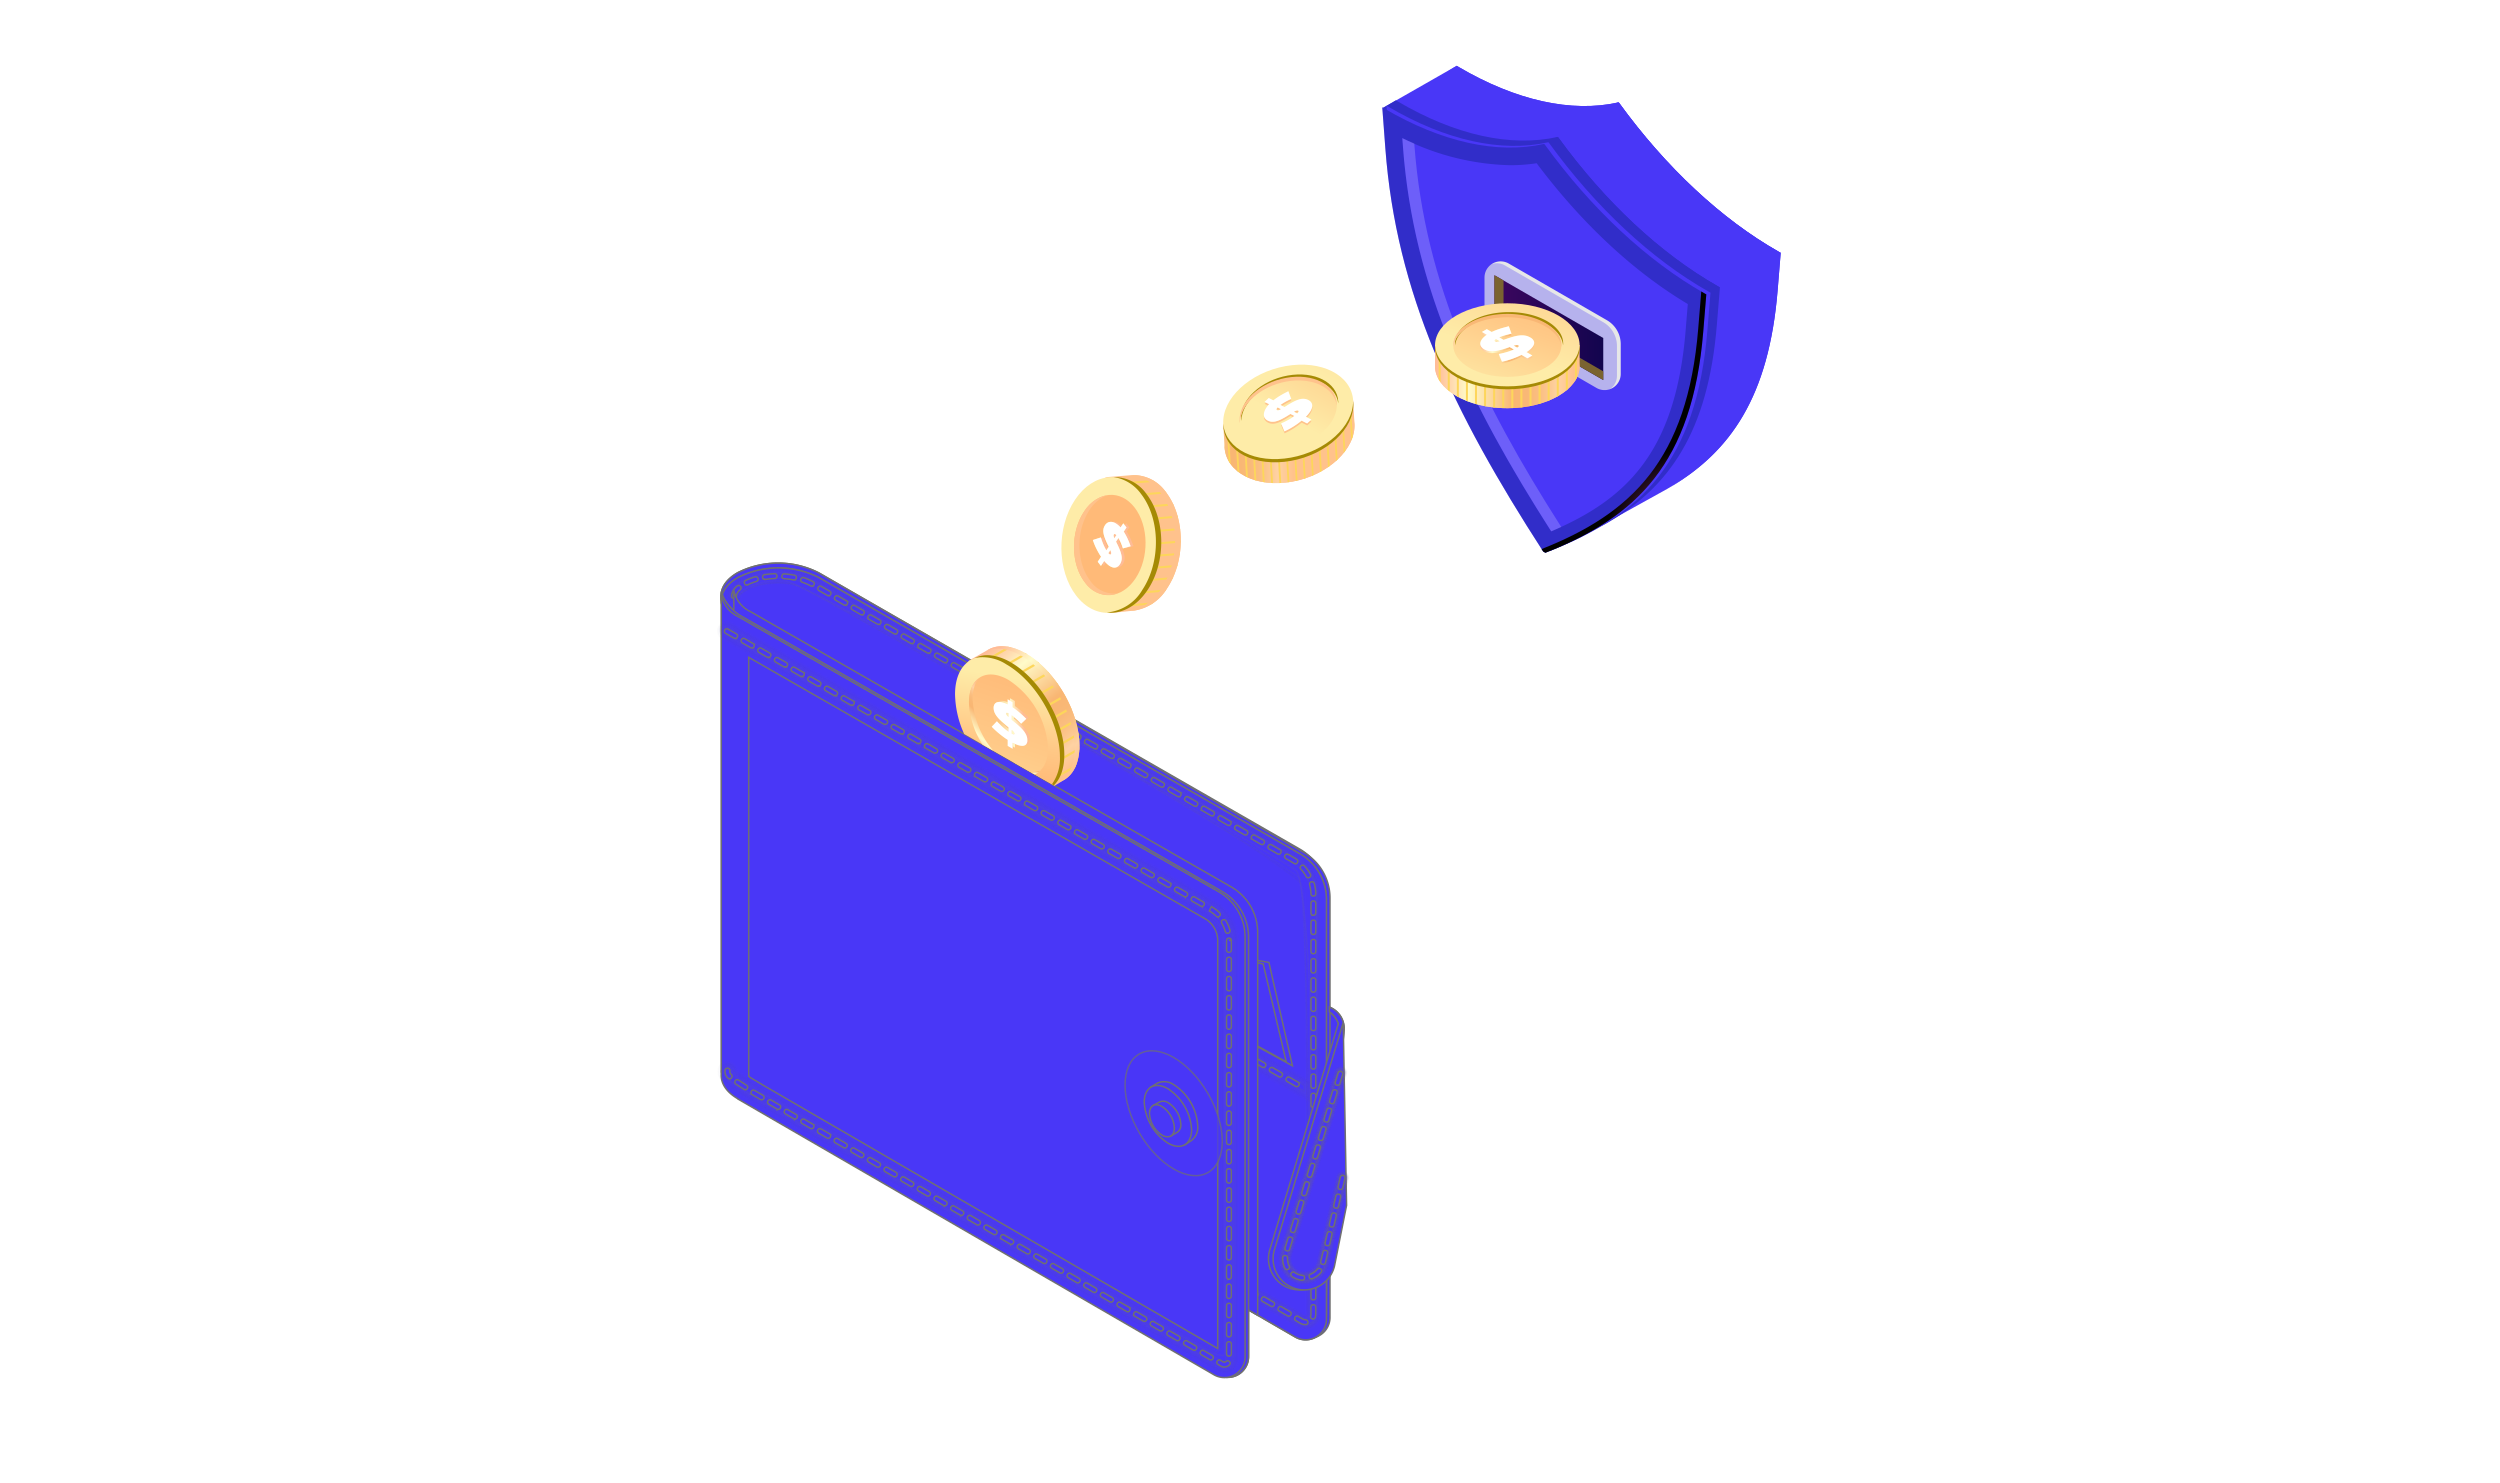 <svg xmlns="http://www.w3.org/2000/svg" xmlns:xlink="http://www.w3.org/1999/xlink" width="418" height="248" viewBox="0 0 418 248">
  <defs>
    <style>
      .cls-1 {
        fill: #fff;
      }

      .cls-10, .cls-11, .cls-12, .cls-13, .cls-14, .cls-15, .cls-16, .cls-2, .cls-28, .cls-3, .cls-30, .cls-4, .cls-5, .cls-6, .cls-7, .cls-8, .cls-9 {
        fill: #4937f7;
      }

      .cls-10, .cls-11, .cls-12, .cls-13, .cls-14, .cls-15, .cls-16, .cls-2, .cls-3, .cls-4, .cls-5, .cls-6, .cls-7, .cls-8, .cls-9 {
        stroke: #707070;
        stroke-width: 0.25px;
      }

      .cls-3 {
        opacity: 0.02;
      }

      .cls-4 {
        opacity: 0.052;
      }

      .cls-5 {
        opacity: 0.085;
      }

      .cls-6 {
        opacity: 0.117;
      }

      .cls-7 {
        opacity: 0.15;
      }

      .cls-8 {
        opacity: 0.7;
      }

      .cls-9 {
        opacity: 0.033;
      }

      .cls-10 {
        opacity: 0.046;
      }

      .cls-11 {
        opacity: 0.059;
      }

      .cls-12 {
        opacity: 0.072;
      }

      .cls-13 {
        opacity: 0.098;
      }

      .cls-14 {
        opacity: 0.111;
      }

      .cls-15 {
        opacity: 0.124;
      }

      .cls-16 {
        opacity: 0.137;
      }

      .cls-17 {
        fill: url(#linear-gradient);
      }

      .cls-18 {
        fill: url(#linear-gradient-2);
      }

      .cls-19 {
        fill: url(#linear-gradient-3);
      }

      .cls-20 {
        fill: url(#linear-gradient-4);
      }

      .cls-21 {
        fill: #fdd65b;
      }

      .cls-22 {
        fill: url(#linear-gradient-5);
      }

      .cls-23 {
        fill: #a58a04;
      }

      .cls-24 {
        fill: url(#linear-gradient-6);
      }

      .cls-25 {
        fill: url(#linear-gradient-7);
      }

      .cls-26 {
        fill: url(#linear-gradient-8);
      }

      .cls-27 {
        fill: url(#linear-gradient-9);
      }

      .cls-29 {
        fill: #312dc9;
      }

      .cls-30 {
        opacity: 0.3;
      }

      .cls-31 {
        fill: url(#radial-gradient);
      }

      .cls-32 {
        opacity: 0.2;
        fill: url(#radial-gradient-2);
      }

      .cls-33 {
        fill: #e6e7e8;
      }

      .cls-34 {
        fill: url(#linear-gradient-10);
      }

      .cls-35 {
        fill: #7a6330;
      }

      .cls-36 {
        fill: url(#linear-gradient-11);
      }

      .cls-37 {
        fill: url(#linear-gradient-12);
      }

      .cls-38 {
        fill: url(#linear-gradient-13);
      }

      .cls-39 {
        fill: url(#linear-gradient-14);
      }

      .cls-40 {
        fill: url(#linear-gradient-15);
      }

      .cls-41 {
        fill: url(#linear-gradient-16);
      }

      .cls-42 {
        fill: url(#linear-gradient-17);
      }

      .cls-43 {
        fill: url(#linear-gradient-18);
      }

      .cls-44 {
        fill: url(#linear-gradient-19);
      }

      .cls-45 {
        fill: url(#linear-gradient-20);
      }

      .cls-46 {
        fill: url(#linear-gradient-21);
      }

      .cls-47 {
        fill: url(#linear-gradient-22);
      }

      .cls-48 {
        fill: url(#linear-gradient-23);
      }

      .cls-49 {
        fill: url(#linear-gradient-24);
      }

      .cls-50 {
        fill: url(#linear-gradient-25);
      }

      .cls-51 {
        fill: url(#linear-gradient-26);
      }

      .cls-52 {
        fill: url(#linear-gradient-27);
      }

      .cls-53 {
        fill: url(#linear-gradient-28);
      }

      .cls-54 {
        fill: url(#linear-gradient-29);
      }

      .cls-55 {
        fill: url(#linear-gradient-30);
      }

      .cls-56 {
        fill: url(#linear-gradient-31);
      }

      .cls-57 {
        fill: url(#linear-gradient-32);
      }

      .cls-58 {
        fill: url(#linear-gradient-33);
      }

      .cls-59 {
        fill: url(#linear-gradient-34);
      }

      .cls-60 {
        filter: url(#Rectangle_1627);
      }
    </style>
    <filter id="Rectangle_1627" x="0" y="0" width="418" height="248" filterUnits="userSpaceOnUse">
      <feOffset dy="3" input="SourceAlpha"/>
      <feGaussianBlur stdDeviation="3" result="blur"/>
      <feFlood flood-opacity="0.161"/>
      <feComposite operator="in" in2="blur"/>
      <feComposite in="SourceGraphic"/>
    </filter>
    <linearGradient id="linear-gradient" x1="-0.523" y1="-0.685" x2="0.561" y2="-0.685" gradientUnits="objectBoundingBox">
      <stop offset="0" stop-color="#ffbb96"/>
      <stop offset="0.227" stop-color="#fffbc9"/>
      <stop offset="0.54" stop-color="#f9b673"/>
      <stop offset="0.639" stop-color="#f9b876"/>
      <stop offset="0.725" stop-color="#fabe81"/>
      <stop offset="0.806" stop-color="#fcc993"/>
      <stop offset="0.859" stop-color="#fed2a3"/>
      <stop offset="0.97" stop-color="#ffc28c"/>
    </linearGradient>
    <linearGradient id="linear-gradient-2" x1="-1662.61" y1="-174.251" x2="-1662.011" y2="-174.251" xlink:href="#linear-gradient"/>
    <linearGradient id="linear-gradient-3" x1="-0.535" y1="-1.031" x2="0.557" y2="-1.031" xlink:href="#linear-gradient"/>
    <linearGradient id="linear-gradient-4" x1="-789.768" y1="-141.176" x2="-789.428" y2="-141.176" xlink:href="#linear-gradient"/>
    <linearGradient id="linear-gradient-5" x1="1.05" y1="-1.949" x2="-0.037" y2="-0.462" gradientUnits="objectBoundingBox">
      <stop offset="0.035" stop-color="#ffba78"/>
      <stop offset="0.395" stop-color="#ffc987"/>
      <stop offset="1" stop-color="#feeca8"/>
    </linearGradient>
    <linearGradient id="linear-gradient-6" x1="0.459" y1="-1.714" x2="-0.628" y2="-0.227" xlink:href="#linear-gradient-5"/>
    <linearGradient id="linear-gradient-7" x1="0.66" y1="-3.142" x2="-0.367" y2="-0.977" xlink:href="#linear-gradient"/>
    <linearGradient id="linear-gradient-8" x1="-1.34" y1="-1.999" x2="-0.226" y2="-1.999" xlink:href="#linear-gradient"/>
    <linearGradient id="linear-gradient-9" x1="0.311" y1="-2.721" x2="-0.639" y2="-2.096" xlink:href="#linear-gradient-5"/>
    <radialGradient id="radial-gradient" cx="0.836" cy="0.996" r="0.417" gradientTransform="translate(-0.293) scale(1.587 1)" gradientUnits="objectBoundingBox">
      <stop offset="0" stop-color="#ff63ce"/>
      <stop offset="1"/>
    </radialGradient>
    <radialGradient id="radial-gradient-2" cx="0.353" cy="0.659" r="0.381" gradientTransform="translate(-0.521 7.101) scale(2.475 1.662)" gradientUnits="objectBoundingBox">
      <stop offset="0.136" stop-color="#25166d"/>
      <stop offset="0.217" stop-color="#2c1d72"/>
      <stop offset="0.335" stop-color="#3e317e"/>
      <stop offset="0.478" stop-color="#5d5293"/>
      <stop offset="0.639" stop-color="#887faf"/>
      <stop offset="0.815" stop-color="#bebad4"/>
      <stop offset="1" stop-color="#fff"/>
    </radialGradient>
    <linearGradient id="linear-gradient-10" y1="0.5" x2="1" y2="0.5" gradientUnits="objectBoundingBox">
      <stop offset="0" stop-color="#3d065f"/>
      <stop offset="1" stop-color="#12054e"/>
      <stop offset="1" stop-color="#10054d"/>
    </linearGradient>
    <linearGradient id="linear-gradient-11" x1="0.005" y1="0.5" x2="0.989" y2="0.5" xlink:href="#linear-gradient"/>
    <linearGradient id="linear-gradient-12" x1="0.199" y1="0.502" x2="1.048" y2="0.502" xlink:href="#linear-gradient"/>
    <linearGradient id="linear-gradient-13" x1="0.005" y1="0.5" x2="0.989" y2="0.5" xlink:href="#linear-gradient"/>
    <linearGradient id="linear-gradient-14" x1="0.051" y1="0.502" x2="0.95" y2="0.502" xlink:href="#linear-gradient"/>
    <linearGradient id="linear-gradient-15" x1="1.424" y1="-1.097" x2="0.446" y2="0.594" xlink:href="#linear-gradient-5"/>
    <linearGradient id="linear-gradient-16" x1="1.037" y1="-0.429" x2="0.059" y2="1.261" xlink:href="#linear-gradient-5"/>
    <linearGradient id="linear-gradient-17" x1="1.218" y1="-1.508" x2="0.295" y2="1.519" xlink:href="#linear-gradient"/>
    <linearGradient id="linear-gradient-18" x1="0" y1="0.501" x2="1" y2="0.501" xlink:href="#linear-gradient"/>
    <linearGradient id="linear-gradient-19" x1="1.48" y1="-0.322" x2="0.627" y2="0.386" xlink:href="#linear-gradient-5"/>
    <linearGradient id="linear-gradient-20" x1="-29.313" y1="14.684" x2="-28.525" y2="15.64" xlink:href="#linear-gradient"/>
    <linearGradient id="linear-gradient-21" x1="-27.395" y1="15.963" x2="-27.264" y2="15.125" xlink:href="#linear-gradient-5"/>
    <linearGradient id="linear-gradient-22" x1="-36.952" y1="20.15" x2="-37.556" y2="22.231" xlink:href="#linear-gradient-5"/>
    <linearGradient id="linear-gradient-23" x1="-60.386" y1="21.326" x2="-60.185" y2="20.529" xlink:href="#linear-gradient"/>
    <linearGradient id="linear-gradient-24" x1="-70.548" y1="44.778" x2="-71.932" y2="45.025" xlink:href="#linear-gradient"/>
    <linearGradient id="linear-gradient-25" x1="-70.203" y1="46.302" x2="-70.96" y2="44.63" xlink:href="#linear-gradient-5"/>
    <linearGradient id="linear-gradient-26" x1="-51.698" y1="14.849" x2="-50.33" y2="15.814" xlink:href="#linear-gradient"/>
    <linearGradient id="linear-gradient-27" x1="0.22" y1="0.017" x2="0.864" y2="0.958" xlink:href="#linear-gradient"/>
    <linearGradient id="linear-gradient-28" x1="0.441" y1="0.973" x2="0.55" y2="0.165" xlink:href="#linear-gradient-5"/>
    <linearGradient id="linear-gradient-29" x1="0.652" y1="-0.074" x2="0.129" y2="1.929" xlink:href="#linear-gradient-5"/>
    <linearGradient id="linear-gradient-30" x1="0.384" y1="0.995" x2="0.664" y2="0.156" xlink:href="#linear-gradient"/>
    <linearGradient id="linear-gradient-31" x1="0.458" y1="1.053" x2="0.516" y2="0.068" xlink:href="#linear-gradient"/>
    <linearGradient id="linear-gradient-32" x1="0.839" y1="0.449" x2="-0.63" y2="0.676" xlink:href="#linear-gradient"/>
    <linearGradient id="linear-gradient-33" x1="1.191" y1="1.833" x2="0.389" y2="0.286" xlink:href="#linear-gradient-5"/>
    <linearGradient id="linear-gradient-34" x1="0.229" y1="-0.045" x2="0.999" y2="0.919" xlink:href="#linear-gradient"/>
  </defs>
  <g id="profit" transform="translate(-1015 -2127)">
    <g id="Groupe_707" data-name="Groupe 707" transform="translate(0 694)">
      <g class="cls-60" transform="matrix(1, 0, 0, 1, 1015, 1433)">
        <rect id="Rectangle_1627-2" data-name="Rectangle 1627" class="cls-1" width="400" height="230" rx="20" transform="translate(9 6)"/>
      </g>
    </g>
    <g id="bitcoin_pay" transform="translate(971.4 2063.64)">
      <g id="Groupe_718" data-name="Groupe 718" transform="translate(163.599 157.514)">
        <path id="Tracé_1790" data-name="Tracé 1790" class="cls-2" d="M586.7,737.769l-2.781-.859.319,14.631,4.262.383.909-10.117A3.87,3.87,0,0,0,586.7,737.769Z" transform="translate(-484.682 -663.635)"/>
        <path id="Tracé_1791" data-name="Tracé 1791" class="cls-2" d="M583.461,739.389l-2.781-.859L581,753.161l4.262.382.909-10.117A3.864,3.864,0,0,0,583.461,739.389Z" transform="translate(-482.207 -664.873)"/>
        <path id="Tracé_1792" data-name="Tracé 1792" class="cls-2" d="M182.324,428.191a15,15,0,0,0-13.573-.024c-3.612,2.085-3.681,5.423-.286,7.6l13.861,73.255,79.611,46.113a3.469,3.469,0,0,0,5.208-3V482a8.806,8.806,0,0,0-4.42-7.635Z" transform="translate(-165.416 -426.556)"/>
        <path id="Tracé_1793" data-name="Tracé 1793" class="cls-2" d="M251.294,530.231l-2.215-1.32a3.1,3.1,0,0,1-.479-.333V458.53l76.3,43.7a4.234,4.234,0,0,1,2.12,3.664v68.2Z" transform="translate(-228.531 -450.981)"/>
        <path id="Tracé_1794" data-name="Tracé 1794" class="cls-2" d="M182.324,428.191a15,15,0,0,0-13.573-.024c-3.612,2.085-3.681,5.423-.286,7.6l13.861,73.255,80.258,46.658a3.469,3.469,0,0,0,5.208-3V482.548a8.8,8.8,0,0,0-4.42-7.635Z" transform="translate(-165.416 -426.556)"/>
        <path id="Tracé_1795" data-name="Tracé 1795" class="cls-2" d="M182.525,431.621a15,15,0,0,0-13.573-.024c-3.612,2.085-3.681,5.423-.283,7.6l13.861,73.255L262.14,558.57a3.469,3.469,0,0,0,5.208-3V485.435a8.8,8.8,0,0,0-4.42-7.635Z" transform="translate(-165.57 -429.176)"/>
        <path id="Tracé_1796" data-name="Tracé 1796" class="cls-2" d="M172.345,568.29s-3.681,5.423-.283,7.6l13.861,41.4,79.611,46.113a3.469,3.469,0,0,0,5.208-3V622.128Z" transform="translate(-168.963 -534.826)"/>
        <path id="Tracé_1797" data-name="Tracé 1797" class="cls-2" d="M172.345,585.27s-3.681,5.423-.283,7.6l13.861,33.767,79.611,46.113a3.469,3.469,0,0,0,5.208-3V639.106Z" transform="translate(-168.963 -547.798)"/>
        <path id="Tracé_1798" data-name="Tracé 1798" class="cls-2" d="M182.525,431.621a15,15,0,0,0-13.573-.024c-3.612,2.085-3.681,5.423-.283,7.6l13.861,73.255L262.14,558.57a3.469,3.469,0,0,0,5.208-3V485.435a8.8,8.8,0,0,0-4.42-7.635Z" transform="translate(-165.57 -429.176)"/>
        <path id="Tracé_1799" data-name="Tracé 1799" class="cls-2" d="M425.423,703.1l-3.933-17.283-40.94-7.27Z" transform="translate(-329.328 -619.054)"/>
        <path id="Tracé_1800" data-name="Tracé 1800" class="cls-2" d="M421.016,700.224l-3.848-16.35-41.027-8.2Z" transform="translate(-325.959 -616.854)"/>
        <g id="Groupe_708" data-name="Groupe 708" transform="translate(87.674 80.011)">
          <path id="Tracé_1801" data-name="Tracé 1801" class="cls-3" d="M534.94,769.033V765.44l11.548,6.665V775.7Z" transform="translate(-534.94 -765.44)"/>
          <path id="Tracé_1802" data-name="Tracé 1802" class="cls-4" d="M536.16,770.472V767.54l10.972,6.335v2.932Z" transform="translate(-535.872 -767.044)"/>
          <path id="Tracé_1803" data-name="Tracé 1803" class="cls-5" d="M537.37,771.911V769.64l10.4,6v2.271Z" transform="translate(-536.796 -768.648)"/>
          <path id="Tracé_1804" data-name="Tracé 1804" class="cls-6" d="M538.58,773.35v-1.61l9.829,5.673v1.61Z" transform="translate(-537.721 -770.253)"/>
          <path id="Tracé_1805" data-name="Tracé 1805" class="cls-7" d="M549.045,780.132l-9.255-5.343v-.949l9.255,5.343Z" transform="translate(-538.645 -771.857)"/>
        </g>
        <g id="Groupe_709" data-name="Groupe 709" transform="translate(1.556 0.99)">
          <path id="Tracé_1806" data-name="Tracé 1806" class="cls-3" d="M266.889,557.822a2.436,2.436,0,0,1-1.235-.338L186.891,511.86a1.146,1.146,0,0,1,1.147-1.983L266.8,555.5a.164.164,0,0,0,.087.031.245.245,0,0,0,.146-.064.151.151,0,0,0,.045-.125V485.207a5.537,5.537,0,0,0-2.772-4.788L183.9,434.24a10.742,10.742,0,0,0-5.187-1.2,10.566,10.566,0,0,0-5.1,1.171c-.878.505-1.114.949-1.131,1.039a1.144,1.144,0,0,1-2.288-.068c.026-1.077.836-2.125,2.276-2.956a12.883,12.883,0,0,1,6.25-1.478,13.052,13.052,0,0,1,6.33,1.5l80.406,46.177a7.833,7.833,0,0,1,3.922,6.774v70.134a2.446,2.446,0,0,1-.751,1.78A2.534,2.534,0,0,1,266.889,557.822Z" transform="translate(-170.189 -430.75)"/>
          <path id="Tracé_1807" data-name="Tracé 1807" class="cls-4" d="M267.508,558.257a2.271,2.271,0,0,1-1.14-.312L187.6,512.321a.954.954,0,1,1,.956-1.65l78.766,45.624a.309.309,0,0,0,.352-.014.46.46,0,0,0,.179-.217c.021-.021.033-17.575.033-17.627,0-.562-.3-53.685-.789-53.963,0-1.478-20.9-14.4-22.182-15.136-.357-.205-61.171-34.959-61.7-34.959a12.216,12.216,0,0,0-5.26-.581,9.371,9.371,0,0,0-4.207,1.3,3.732,3.732,0,0,0-.944.874.872.872,0,0,1-.881.833.959.959,0,0,1-.93-.982c.026-1,.8-2,2.179-2.8a12.7,12.7,0,0,1,6.155-1.452,12.843,12.843,0,0,1,6.233,1.478l80.406,46.179a7.64,7.64,0,0,1,3.825,6.608v70.134a2.264,2.264,0,0,1-.692,1.643A2.341,2.341,0,0,1,267.508,558.257Z" transform="translate(-170.808 -431.376)"/>
          <path id="Tracé_1808" data-name="Tracé 1808" class="cls-5" d="M268.134,558.679a2.052,2.052,0,0,1-1.044-.288l-78.763-45.624a.764.764,0,1,1,.765-1.322l78.766,45.624a.521.521,0,0,0,.614-.057.586.586,0,0,0,.212-.371c.014-.014.021-35.1.021-35.129,0-1.121-.6-37.233-1.577-37.793,0-.987-40.734-24.994-41.589-25.485-.715-.413-41.934-23.74-42.987-23.74a12.982,12.982,0,0,0-5.336.038,7.654,7.654,0,0,0-3.308,1.421c-.427.373-.645.661-.756.706a.583.583,0,0,1-.59.555.766.766,0,0,1-.744-.784c.024-.933.772-1.879,2.085-2.635a12.508,12.508,0,0,1,6.058-1.426,12.663,12.663,0,0,1,6.139,1.452L266.507,480a7.449,7.449,0,0,1,3.73,6.443v70.134a2.054,2.054,0,0,1-.635,1.5A2.151,2.151,0,0,1,268.134,558.679Z" transform="translate(-171.434 -431.988)"/>
          <path id="Tracé_1809" data-name="Tracé 1809" class="cls-6" d="M268.753,559.13a1.863,1.863,0,0,1-.949-.262L189.04,513.246a.572.572,0,1,1,.574-.989l78.766,45.624a.73.73,0,0,0,.878-.1.752.752,0,0,0,.248-.524c.007-.007.012-52.615.012-52.632,0-1.683-.907-20.784-2.366-21.622,0-.493-60.572-35.585-61-35.831-1.072-.619-22.694-12.518-24.276-12.518a12.6,12.6,0,0,0-5.411.656,5.205,5.205,0,0,0-2.411,1.546c-.2.3-.411.517-.569.538a.3.3,0,0,1-.3.279.572.572,0,0,1-.557-.588c.021-.859.741-1.754,1.988-2.474a12.315,12.315,0,0,1,5.964-1.4,12.46,12.46,0,0,1,6.042,1.426l80.406,46.179a7.258,7.258,0,0,1,3.634,6.278v70.134a1.865,1.865,0,0,1-.576,1.367A1.977,1.977,0,0,1,268.753,559.13Z" transform="translate(-172.053 -432.629)"/>
          <path id="Tracé_1810" data-name="Tracé 1810" class="cls-7" d="M269.349,559.534a1.665,1.665,0,0,1-.852-.236l-78.763-45.622a.382.382,0,1,1,.382-.661l78.766,45.624a.946.946,0,0,0,1.143-.144.9.9,0,0,0,.281-.678V487.682a6.3,6.3,0,0,0-3.154-5.449L186.74,436.054a11.487,11.487,0,0,0-5.567-1.3,11.366,11.366,0,0,0-5.487,1.273c-.907.522-1.5,1.178-1.511,1.672a.382.382,0,0,1-.382.373h-.009a.383.383,0,0,1-.373-.392c.019-.789.711-1.631,1.894-2.314a12.129,12.129,0,0,1,5.869-1.376,12.281,12.281,0,0,1,5.947,1.4l80.406,46.179a7.07,7.07,0,0,1,3.539,6.113v70.134a1.663,1.663,0,0,1-.517,1.23A1.756,1.756,0,0,1,269.349,559.534Z" transform="translate(-172.649 -433.225)"/>
        </g>
        <g id="Groupe_710" data-name="Groupe 710" transform="translate(2.3 1.748)">
          <path id="Tracé_1811" data-name="Tracé 1811" class="cls-2" d="M269.288,559.529h-.007a1.684,1.684,0,0,1-.848-.238l-.727-.423a.4.4,0,1,1,.4-.7l.727.423a.918.918,0,0,0,.458.13.435.435,0,0,1,.439.39.372.372,0,0,1-.34.413C269.383,559.529,269.312,559.529,269.288,559.529Zm1.282-.923a.444.444,0,0,1-.123-.019.4.4,0,0,1-.26-.505.958.958,0,0,0,.043-.29V556.6a.4.4,0,0,1,.8,0v1.188a1.816,1.816,0,0,1-.08.536A.4.4,0,0,1,270.57,558.606Zm-4.054-.486a.389.389,0,0,1-.2-.054l-1.391-.805a.4.4,0,1,1,.4-.7l1.391.805a.4.4,0,0,1-.2.751Zm-2.781-1.613a.384.384,0,0,1-.2-.054l-1.391-.805a.4.4,0,0,1,.4-.7l1.391.805a.4.4,0,0,1-.2.751Zm6.9-1.11a.4.4,0,0,1-.4-.4v-1.608a.4.4,0,0,1,.8,0V555A.4.4,0,0,1,270.632,555.4Zm-9.678-.5a.383.383,0,0,1-.2-.054l-1.391-.805a.4.4,0,1,1,.4-.7l1.391.805a.4.4,0,0,1-.2.751Zm-2.784-1.613a.389.389,0,0,1-.2-.054l-1.391-.805a.4.4,0,1,1,.4-.7l1.391.805a.4.4,0,0,1-.2.751Zm12.461-1.1a.4.4,0,0,1-.4-.4v-1.608a.4.4,0,0,1,.8,0v1.608A.4.4,0,0,1,270.632,552.184Zm-15.243-.51a.383.383,0,0,1-.2-.054l-1.391-.805a.4.4,0,0,1,.4-.7l1.391.805a.4.4,0,0,1-.2.751Zm-2.781-1.612a.383.383,0,0,1-.2-.054l-1.391-.805a.4.4,0,1,1,.4-.7l1.391.805a.4.4,0,0,1-.2.751Zm18.024-1.093a.4.4,0,0,1-.4-.4V546.96a.4.4,0,1,1,.8,0v1.608A.4.4,0,0,1,270.632,548.969Zm-20.808-.517a.384.384,0,0,1-.2-.054l-1.391-.805a.4.4,0,0,1,.4-.7l1.391.805a.4.4,0,0,1-.2.751Zm-2.781-1.613a.384.384,0,0,1-.2-.054l-1.391-.805a.4.4,0,0,1,.4-.7l1.391.805a.4.4,0,0,1-.2.751Zm23.589-1.086a.4.4,0,0,1-.4-.4v-1.608a.4.4,0,0,1,.8,0v1.608A.4.4,0,0,1,270.632,545.753Zm-26.37-.524a.384.384,0,0,1-.2-.054l-1.391-.805a.4.4,0,1,1,.4-.7l1.391.805a.4.4,0,0,1-.2.751Zm-2.784-1.613a.384.384,0,0,1-.2-.054l-1.391-.805a.4.4,0,1,1,.4-.7l1.391.805a.4.4,0,0,1-.2.751Zm29.154-1.077a.4.4,0,0,1-.4-.4V540.53a.4.4,0,1,1,.8,0v1.608A.4.4,0,0,1,270.632,542.54Zm-31.935-.534a.389.389,0,0,1-.2-.054l-1.391-.805a.4.4,0,1,1,.4-.7l1.391.805a.4.4,0,0,1-.2.751Zm-2.781-1.613a.383.383,0,0,1-.2-.054l-1.391-.805a.4.4,0,1,1,.4-.7l1.391.805a.4.4,0,0,1-.2.751Zm34.716-1.07a.4.4,0,0,1-.4-.4v-1.608a.4.4,0,0,1,.8,0v1.608A.4.4,0,0,1,270.632,539.324Zm-37.5-.541a.383.383,0,0,1-.2-.054l-1.391-.805a.4.4,0,0,1,.4-.7l1.391.805a.4.4,0,0,1-.2.751Zm-2.781-1.613a.389.389,0,0,1-.2-.054l-1.391-.805a.4.4,0,1,1,.4-.7l1.391.805a.4.4,0,0,1-.2.751Zm40.281-1.062a.4.4,0,0,1-.4-.4V534.1a.4.4,0,0,1,.8,0v1.608A.4.4,0,0,1,270.632,536.108Zm-43.062-.548a.384.384,0,0,1-.2-.054l-1.391-.805a.4.4,0,0,1,.4-.7l1.391.805a.4.4,0,0,1-.2.751Zm-2.784-1.613a.384.384,0,0,1-.2-.054l-1.391-.805a.4.4,0,0,1,.4-.7l1.391.805a.4.4,0,0,1-.2.751Zm45.846-1.055a.4.4,0,0,1-.4-.4v-1.608a.4.4,0,0,1,.8,0v1.608A.4.4,0,0,1,270.632,532.893ZM222,532.338a.383.383,0,0,1-.2-.054l-1.391-.805a.4.4,0,1,1,.4-.7l1.391.805a.4.4,0,0,1-.2.751Zm-2.781-1.613a.384.384,0,0,1-.2-.054l-1.391-.805a.4.4,0,0,1,.4-.7l1.391.805a.4.4,0,0,1-.2.751Zm51.409-1.046a.4.4,0,0,1-.4-.4V527.67a.4.4,0,0,1,.8,0v1.608A.4.4,0,0,1,270.632,529.679Zm-54.19-.564a.383.383,0,0,1-.2-.054l-1.391-.805a.4.4,0,1,1,.4-.7l1.391.805a.4.4,0,0,1,.146.55A.413.413,0,0,1,216.442,529.115Zm-2.784-1.613a.383.383,0,0,1-.2-.054l-1.391-.805a.4.4,0,1,1,.4-.7l1.391.805a.4.4,0,0,1-.2.751Zm56.973-1.039a.4.4,0,0,1-.4-.4v-1.608a.4.4,0,0,1,.8,0v1.608A.4.4,0,0,1,270.632,526.464Zm-59.755-.571a.389.389,0,0,1-.2-.054l-1.391-.805a.4.4,0,0,1,.4-.7l1.391.805a.4.4,0,0,1-.2.751ZM208.1,524.28a.383.383,0,0,1-.2-.054l-1.391-.805a.4.4,0,0,1,.4-.7l1.391.805a.4.4,0,0,1-.2.751Zm62.536-1.032a.4.4,0,0,1-.4-.4v-1.608a.4.4,0,1,1,.8,0v1.608A.4.4,0,0,1,270.632,523.248Zm-65.32-.578a.384.384,0,0,1-.2-.054l-1.391-.805a.4.4,0,0,1,.4-.7l1.391.805a.4.4,0,0,1-.2.751Zm-2.781-1.613a.389.389,0,0,1-.2-.054l-1.391-.805a.4.4,0,0,1,.4-.7l1.391.805a.4.4,0,0,1-.2.751Zm68.1-1.022a.4.4,0,0,1-.4-.4v-1.608a.4.4,0,1,1,.8,0v1.608A.4.4,0,0,1,270.632,520.035Zm-70.882-.588a.383.383,0,0,1-.2-.054l-1.391-.805a.4.4,0,1,1,.4-.7l1.391.805a.4.4,0,0,1,.146.55A.413.413,0,0,1,199.75,519.447Zm-2.784-1.613a.383.383,0,0,1-.2-.054l-1.391-.805a.4.4,0,1,1,.4-.7l1.391.805a.4.4,0,0,1-.2.751Zm73.666-1.015a.4.4,0,0,1-.4-.4V514.81a.4.4,0,0,1,.8,0v1.608A.4.4,0,0,1,270.632,516.819Zm-76.447-.595a.39.39,0,0,1-.2-.054l-1.391-.805a.4.4,0,0,1,.4-.7l1.391.805a.4.4,0,0,1-.2.751Zm-2.781-1.613a.389.389,0,0,1-.2-.054l-1.391-.805a.4.4,0,1,1,.4-.7l1.391.805a.4.4,0,0,1,.146.55A.408.408,0,0,1,191.4,514.611Zm79.228-1.008a.4.4,0,0,1-.4-.4v-1.608a.4.4,0,1,1,.8,0V513.2A.4.4,0,0,1,270.632,513.6Zm0-3.216a.4.4,0,0,1-.4-.4v-1.608a.4.4,0,1,1,.8,0v1.608A.4.4,0,0,1,270.632,510.387Zm0-3.213a.4.4,0,0,1-.4-.4v-1.608a.4.4,0,0,1,.8,0v1.608A.4.4,0,0,1,270.632,507.174Zm0-3.216a.4.4,0,0,1-.4-.4v-1.608a.4.4,0,0,1,.8,0v1.608A.4.4,0,0,1,270.632,503.958Zm0-3.216a.4.4,0,0,1-.4-.4v-1.608a.4.4,0,0,1,.8,0v1.608A.4.4,0,0,1,270.632,500.743Zm0-3.213a.4.4,0,0,1-.4-.4V495.52a.4.4,0,1,1,.8,0v1.608A.4.4,0,0,1,270.632,497.529Zm0-3.216a.4.4,0,0,1-.4-.4V492.3a.4.4,0,1,1,.8,0v1.608A.4.4,0,0,1,270.632,494.314Zm0-3.216a.4.4,0,0,1-.4-.4v-1.608a.4.4,0,1,1,.8,0V490.7A.4.4,0,0,1,270.632,491.1Zm0-3.216a.4.4,0,0,1-.4-.392,6.265,6.265,0,0,0-.222-1.49.4.4,0,1,1,.774-.212,6.993,6.993,0,0,1,.25,1.681.4.4,0,0,1-.392.413Zm-.845-3.067a.4.4,0,0,1-.352-.205,6.424,6.424,0,0,0-.888-1.221.4.4,0,0,1,.588-.545,7.26,7.26,0,0,1,1,1.374.4.4,0,0,1-.153.548A.41.41,0,0,1,269.784,484.815Zm-2.167-2.333a.4.4,0,0,1-.22-.066c-.1-.066-.205-.132-.314-.191l-1.055-.607a.4.4,0,0,1,.4-.7l1.055.607c.12.068.236.142.352.215a.4.4,0,0,1,.118.557A.4.4,0,0,1,267.617,482.483Zm-2.781-1.61a.389.389,0,0,1-.2-.054l-1.393-.8a.4.4,0,0,1,.4-.7l1.393.8a.4.4,0,0,1,.149.548A.4.4,0,0,1,264.835,480.872Zm-2.788-1.6a.389.389,0,0,1-.2-.054l-1.393-.8a.4.4,0,0,1,.4-.7l1.393.8a.4.4,0,0,1,.149.548A.393.393,0,0,1,262.047,479.269Zm-2.788-1.6a.389.389,0,0,1-.2-.054l-1.393-.8a.4.4,0,1,1,.4-.7l1.393.8a.4.4,0,0,1,.149.548A.4.4,0,0,1,259.259,477.671Zm-2.788-1.6a.389.389,0,0,1-.2-.054l-1.393-.8a.4.4,0,0,1,.4-.7l1.393.8a.4.4,0,0,1,.149.548A.393.393,0,0,1,256.47,476.068Zm-2.786-1.6a.389.389,0,0,1-.2-.054l-1.393-.8a.4.4,0,0,1,.4-.7l1.393.8a.4.4,0,0,1,.149.548A.4.4,0,0,1,253.684,474.467Zm-2.788-1.6a.389.389,0,0,1-.2-.054l-1.393-.8a.4.4,0,1,1,.4-.7l1.393.8a.4.4,0,0,1,.149.548A.4.4,0,0,1,250.9,472.866Zm-2.788-1.6a.389.389,0,0,1-.2-.054l-1.393-.8a.4.4,0,0,1,.4-.7l1.393.8a.4.4,0,0,1,.149.548A.4.4,0,0,1,248.108,471.266Zm-2.788-1.6a.389.389,0,0,1-.2-.054l-1.393-.8a.4.4,0,1,1,.4-.7l1.393.8a.4.4,0,0,1,.149.548A.4.4,0,0,1,245.319,469.665Zm-2.788-1.6a.389.389,0,0,1-.2-.054l-1.393-.8a.4.4,0,0,1,.4-.7l1.393.8a.4.4,0,0,1,.149.548A.393.393,0,0,1,242.531,468.062Zm-2.788-1.6a.389.389,0,0,1-.2-.054l-1.393-.8a.4.4,0,0,1,.4-.7l1.393.8a.4.4,0,0,1,.149.548A.393.393,0,0,1,239.743,466.461Zm-2.788-1.6a.389.389,0,0,1-.2-.054l-1.393-.8a.4.4,0,0,1,.4-.7l1.393.8a.4.4,0,0,1,.149.548A.393.393,0,0,1,236.954,464.86Zm-2.786-1.6a.389.389,0,0,1-.2-.054l-1.393-.8a.4.4,0,0,1,.4-.7l1.393.8a.4.4,0,0,1,.149.548A.4.4,0,0,1,234.168,463.259Zm-2.788-1.6a.389.389,0,0,1-.2-.054l-1.393-.8a.4.4,0,0,1,.4-.7l1.393.8a.4.4,0,0,1,.149.548A.4.4,0,0,1,231.38,461.659Zm-2.788-1.6a.389.389,0,0,1-.2-.054L227,459.2a.4.4,0,0,1,.4-.7l1.393.8a.4.4,0,0,1,.149.548A.4.4,0,0,1,228.592,460.058Zm-2.788-1.6a.389.389,0,0,1-.2-.054l-1.393-.8a.4.4,0,1,1,.4-.7l1.393.8a.4.4,0,0,1,.149.548A.4.4,0,0,1,225.8,458.457Zm-2.788-1.6a.389.389,0,0,1-.2-.054l-1.393-.8a.4.4,0,0,1,.4-.7l1.393.8a.4.4,0,0,1,.149.548A.39.39,0,0,1,223.015,456.854Zm-2.786-1.6a.389.389,0,0,1-.2-.054l-1.393-.8a.4.4,0,0,1,.4-.7l1.393.8a.4.4,0,0,1,.149.548A.4.4,0,0,1,220.229,455.253Zm-2.788-1.6a.389.389,0,0,1-.2-.054l-1.393-.8a.4.4,0,0,1,.4-.7l1.393.8a.4.4,0,0,1,.149.548A.4.4,0,0,1,217.441,453.652Zm-2.788-1.6a.389.389,0,0,1-.2-.054l-1.393-.8a.4.4,0,0,1,.4-.7l1.393.8a.4.4,0,0,1,.149.548A.393.393,0,0,1,214.652,452.052Zm-2.788-1.6a.389.389,0,0,1-.2-.054l-1.393-.8a.4.4,0,0,1,.4-.7l1.393.8a.4.4,0,0,1,.149.548A.4.4,0,0,1,211.864,450.451Zm-2.788-1.6a.389.389,0,0,1-.2-.054l-1.393-.8a.4.4,0,1,1,.4-.7l1.393.8a.4.4,0,0,1,.149.548A.4.4,0,0,1,209.076,448.85Zm-2.788-1.6a.389.389,0,0,1-.2-.054l-1.393-.8a.4.4,0,0,1,.4-.7l1.393.8a.4.4,0,0,1,.149.548A.4.4,0,0,1,206.287,447.249Zm-2.788-1.6a.389.389,0,0,1-.2-.054l-1.393-.8a.4.4,0,0,1,.4-.7l1.393.8a.4.4,0,0,1,.149.548A.393.393,0,0,1,203.5,445.646Zm-2.786-1.6a.389.389,0,0,1-.2-.054l-1.393-.8a.4.4,0,0,1,.4-.7l1.393.8a.4.4,0,0,1,.149.548A.4.4,0,0,1,200.713,444.046Zm-2.788-1.6a.389.389,0,0,1-.2-.054l-1.393-.8a.4.4,0,1,1,.4-.7l1.393.8a.4.4,0,0,1,.149.548A.393.393,0,0,1,197.924,442.445Zm-2.788-1.6a.389.389,0,0,1-.2-.054l-1.393-.8a.4.4,0,0,1,.4-.7l1.393.8a.4.4,0,0,1,.149.548A.4.4,0,0,1,195.136,440.844Zm-2.788-1.6a.389.389,0,0,1-.2-.054l-1.393-.8a.4.4,0,1,1,.4-.7l1.393.8a.4.4,0,0,1,.149.548A.4.4,0,0,1,192.348,439.243Zm-18.607-1.176h-.009a.4.4,0,0,1-.392-.411,2.391,2.391,0,0,1,.93-1.636.4.4,0,1,1,.534.6,1.7,1.7,0,0,0-.663,1.058A.4.4,0,0,1,173.741,438.067Zm15.819-.425a.389.389,0,0,1-.2-.054l-1.393-.8a.4.4,0,0,1,.4-.7l1.393.8a.4.4,0,0,1,.149.548A.4.4,0,0,1,189.559,437.642Zm-2.788-1.6a.416.416,0,0,1-.2-.05,8.442,8.442,0,0,0-1.4-.611.4.4,0,0,1,.257-.763,9.3,9.3,0,0,1,1.539.671.4.4,0,0,1,.156.548A.407.407,0,0,1,186.771,436.042Zm-10.891-.2a.4.4,0,0,1-.179-.763,9.738,9.738,0,0,1,1.563-.6.4.4,0,0,1,.227.77,9.1,9.1,0,0,0-1.433.55A.406.406,0,0,1,175.88,435.843Zm7.867-.848a.411.411,0,0,1-.076-.007,13.236,13.236,0,0,0-1.546-.2.4.4,0,0,1-.373-.43.4.4,0,0,1,.43-.371,14.246,14.246,0,0,1,1.639.212.4.4,0,0,1-.073.8Zm-4.8-.078a.4.4,0,0,1-.061-.8,14.443,14.443,0,0,1,1.646-.161.406.406,0,0,1,.418.385.4.4,0,0,1-.385.418,13.963,13.963,0,0,0-1.554.151A.29.29,0,0,1,178.944,434.918Z" transform="translate(-173.339 -433.959)"/>
        </g>
        <g id="Groupe_711" data-name="Groupe 711" transform="translate(16.963 41.096)">
          <path id="Tracé_1812" data-name="Tracé 1812" class="cls-2" d="M315.3,647.051a.389.389,0,0,1-.2-.054l-1.393-.8a.4.4,0,1,1,.4-.7l1.393.8a.4.4,0,0,1,.149.548A.393.393,0,0,1,315.3,647.051Zm-2.788-1.6a.39.39,0,0,1-.2-.054l-1.393-.8a.4.4,0,0,1,.4-.7l1.393.8a.4.4,0,0,1,.149.548A.4.4,0,0,1,312.514,645.451Zm-2.786-1.6a.39.39,0,0,1-.2-.054l-1.393-.8a.4.4,0,0,1,.4-.7l1.393.8a.4.4,0,0,1-.2.751Zm-2.788-1.6a.389.389,0,0,1-.2-.054l-1.393-.8a.4.4,0,1,1,.4-.7l1.393.8a.4.4,0,0,1,.149.548A.4.4,0,0,1,306.939,642.249Zm-2.788-1.6a.389.389,0,0,1-.2-.054l-1.393-.8a.4.4,0,0,1,.4-.7l1.393.8a.4.4,0,0,1,.149.548A.393.393,0,0,1,304.151,640.646Zm-2.788-1.6a.389.389,0,0,1-.2-.054l-1.393-.8a.4.4,0,1,1,.4-.7l1.393.8a.4.4,0,0,1,.149.548A.393.393,0,0,1,301.363,639.045Zm-2.788-1.6a.389.389,0,0,1-.2-.054l-1.393-.8a.4.4,0,1,1,.4-.7l1.393.8a.4.4,0,0,1,.149.548A.4.4,0,0,1,298.574,637.444Zm-2.788-1.6a.389.389,0,0,1-.2-.054l-1.393-.8a.4.4,0,1,1,.4-.7l1.393.8a.4.4,0,0,1,.149.548A.4.4,0,0,1,295.786,635.844Zm-2.788-1.6a.389.389,0,0,1-.2-.054l-1.393-.8a.4.4,0,1,1,.4-.7l1.393.8a.4.4,0,0,1,.149.548A.4.4,0,0,1,293,634.243Zm-2.786-1.6a.39.39,0,0,1-.2-.054l-1.393-.8a.4.4,0,1,1,.4-.7l1.393.8a.4.4,0,0,1-.2.751Zm-2.788-1.6a.389.389,0,0,1-.2-.054l-1.393-.8a.4.4,0,0,1,.4-.7l1.393.8a.4.4,0,0,1,.149.548A.4.4,0,0,1,287.423,631.041Zm-2.788-1.6a.39.39,0,0,1-.2-.054l-1.393-.8a.4.4,0,0,1,.4-.7l1.393.8a.4.4,0,0,1,.149.548A.393.393,0,0,1,284.635,629.438Zm-2.788-1.6a.389.389,0,0,1-.2-.054l-1.393-.8a.4.4,0,1,1,.4-.7l1.393.8a.4.4,0,0,1,.149.548A.393.393,0,0,1,281.847,627.837Zm-2.788-1.6a.389.389,0,0,1-.2-.054l-1.393-.8a.4.4,0,0,1,.4-.7l1.393.8a.4.4,0,0,1,.149.548A.4.4,0,0,1,279.058,626.237Zm-2.786-1.6a.389.389,0,0,1-.2-.054l-1.393-.8a.4.4,0,1,1,.4-.7l1.393.8a.4.4,0,0,1-.2.751Zm-2.788-1.6a.389.389,0,0,1-.2-.054l-1.393-.8a.4.4,0,0,1,.4-.7l1.393.8a.4.4,0,0,1,.149.548A.4.4,0,0,1,273.484,623.035Zm-2.788-1.6a.39.39,0,0,1-.2-.054l-1.393-.8a.4.4,0,0,1,.4-.7l1.393.8a.4.4,0,0,1,.149.548A.4.4,0,0,1,270.7,621.434Zm-2.788-1.6a.389.389,0,0,1-.2-.054l-1.393-.8a.4.4,0,1,1,.4-.7l1.393.8a.4.4,0,0,1,.149.548A.4.4,0,0,1,267.907,619.834Zm-2.788-1.6a.39.39,0,0,1-.2-.054l-1.393-.8a.4.4,0,0,1,.4-.7l1.393.8a.4.4,0,0,1,.149.548A.393.393,0,0,1,265.119,618.23Zm-2.788-1.6a.39.39,0,0,1-.2-.054l-1.393-.8a.4.4,0,1,1,.4-.7l1.393.8a.4.4,0,0,1,.149.548A.393.393,0,0,1,262.33,616.63Zm-2.788-1.6a.389.389,0,0,1-.2-.054l-1.393-.8a.4.4,0,1,1,.4-.7l1.393.8a.4.4,0,0,1,.149.548A.4.4,0,0,1,259.542,615.029Zm-2.786-1.6a.389.389,0,0,1-.2-.054l-1.393-.8a.4.4,0,1,1,.4-.7l1.393.8a.4.4,0,0,1-.2.751Zm-2.788-1.6a.39.39,0,0,1-.2-.054l-1.393-.8a.4.4,0,0,1,.4-.7l1.393.8a.4.4,0,0,1,.149.548A.4.4,0,0,1,253.968,611.827Zm-2.788-1.6a.389.389,0,0,1-.2-.054l-1.393-.8a.4.4,0,1,1,.4-.7l1.393.8a.4.4,0,0,1,.149.548A.393.393,0,0,1,251.179,610.224Zm-2.788-1.6a.389.389,0,0,1-.2-.054l-1.393-.8a.4.4,0,0,1,.4-.7l1.393.8a.4.4,0,0,1,.149.548A.393.393,0,0,1,248.391,608.624Zm-2.788-1.6a.39.39,0,0,1-.2-.054l-1.393-.8a.4.4,0,1,1,.4-.7l1.393.8a.4.4,0,0,1,.149.548A.393.393,0,0,1,245.6,607.023Zm-2.786-1.6a.388.388,0,0,1-.2-.054l-1.393-.8a.4.4,0,1,1,.4-.7l1.393.8a.4.4,0,0,1,.149.548A.4.4,0,0,1,242.817,605.422Zm-2.788-1.6a.389.389,0,0,1-.2-.054l-1.393-.8a.4.4,0,1,1,.4-.7l1.393.8a.4.4,0,0,1,.149.548A.4.4,0,0,1,240.028,603.821Zm-2.788-1.6a.389.389,0,0,1-.2-.054l-1.393-.8a.4.4,0,1,1,.4-.7l1.393.8a.4.4,0,0,1,.149.548A.4.4,0,0,1,237.24,602.221Z" transform="translate(-235.444 -600.617)"/>
        </g>
        <path id="Tracé_1813" data-name="Tracé 1813" class="cls-2" d="M169.6,450.788c-1.724-1-3.143-2.817-3.287-4.118v79.97c-.163,1.532,1.256,3.631,3.287,4.807v.035l79.611,46.113a3.469,3.469,0,0,0,5.208-3V504.463a8.807,8.807,0,0,0-4.425-7.638Z" transform="translate(-165.659 -441.921)"/>
        <path id="Tracé_1814" data-name="Tracé 1814" class="cls-2" d="M258.2,495.321,177.8,449.282a4.953,4.953,0,0,1-2.762-3.582v5.225c.13.094.255.191.4.281L189.3,524.461l73.323,42.472V502.959A8.807,8.807,0,0,0,258.2,495.321Z" transform="translate(-172.339 -441.18)"/>
        <path id="Tracé_1815" data-name="Tracé 1815" class="cls-2" d="M169.6,450.788c-1.724-1-3.143-2.817-3.287-4.118v79.97c-.163,1.532,1.256,3.631,3.287,4.807v.035l79.611,46.113a3.469,3.469,0,0,0,5.208-3V504.463a8.807,8.807,0,0,0-4.425-7.638Z" transform="translate(-165.659 -441.921)"/>
        <path id="Tracé_1816" data-name="Tracé 1816" class="cls-2" d="M168.852,454.942a4.949,4.949,0,0,1-2.762-3.582v79.97c-.163,1.532.734,3.1,2.762,4.271v.035l79.611,46.113a3.469,3.469,0,0,0,5.208-3V508.619a8.807,8.807,0,0,0-4.425-7.638Z" transform="translate(-165.487 -446.04)"/>
        <path id="Tracé_1817" data-name="Tracé 1817" class="cls-2" d="M188.244,564.991l-2.215-1.32a3.106,3.106,0,0,1-.479-.333V493.29l76.3,43.7a4.234,4.234,0,0,1,2.12,3.664v68.2Z" transform="translate(-180.367 -477.534)"/>
        <g id="Groupe_712" data-name="Groupe 712" transform="translate(0 9.792)">
          <path id="Tracé_1818" data-name="Tracé 1818" class="cls-3" d="M248.307,593.784a2.266,2.266,0,0,1-1.145-.314l-78.284-45.345-3.055-1.969c-1.445-.836-2.241-1.976-2.12-3.093l.014-.139a1.526,1.526,0,0,1,3.043.139,3.036,3.036,0,0,0,.654.486l3.055,1.969,77.082,44.647V521.353a4.591,4.591,0,0,0-2.3-3.971l-80.89-46.5a1.527,1.527,0,0,1,1.523-2.647l80.89,46.5a7.646,7.646,0,0,1,3.832,6.618v70.134a2.225,2.225,0,0,1-.7,1.648A2.358,2.358,0,0,1,248.307,593.784Z" transform="translate(-163.599 -468.029)"/>
          <path id="Tracé_1819" data-name="Tracé 1819" class="cls-4" d="M165.07,470.136a.941.941,0,0,1,.307-.323,1.054,1.054,0,0,1,.187-.092,1.908,1.908,0,0,1,1.572.161l80.532,46.3a7.373,7.373,0,0,1,3.693,6.377v69.917a3.058,3.058,0,0,1-.12.864,1.778,1.778,0,0,1-.491.8,2.056,2.056,0,0,1-1.41.574,1.975,1.975,0,0,1-1.006-.276l-77.694-45-2.37-1.49-.68-.439a5.864,5.864,0,0,1-2.061-1.9,2.276,2.276,0,0,1-.328-.944c-.009-.007-.007-.12-.014-.127a1.3,1.3,0,0,1,.5-1.263c.033-.014.071-.064.106-.076a.939.939,0,0,1,.593-.146,1.25,1.25,0,0,1,1.126,1.24,2.05,2.05,0,0,0,.486.4c0,.052,2.373,1.657,2.6,1.787l3.015,1.8,74.528,43.166.588-1.646c.019.012.033-.111.043-.111s.047-.213.064-.229a1.5,1.5,0,0,0,.024-.248V523.318a6.1,6.1,0,0,0-.694-2.828,4.513,4.513,0,0,0-1.107-1.374,22.507,22.507,0,0,0-3.213-2.25l-77.925-44.8c-.4-.231-1-.89-.959-1.322A.919.919,0,0,1,165.07,470.136Z" transform="translate(-164.629 -469.234)"/>
          <path id="Tracé_1820" data-name="Tracé 1820" class="cls-5" d="M166.2,471.248a.657.657,0,0,1,.326-.286.572.572,0,0,1,.194-.042c.234-.158,1.263.231,1.525.382l80.173,46.092a7.094,7.094,0,0,1,3.553,6.139v69.7a4.705,4.705,0,0,1-.08.864,1.493,1.493,0,0,1-.446.817,1.782,1.782,0,0,1-1.218.5,1.712,1.712,0,0,1-.866-.238l-77.1-44.663-2.368-1.45-.678-.437a9.022,9.022,0,0,1-2.153-1.773,2.6,2.6,0,0,1-.5-.831c-.017-.017-.026-.1-.042-.116a1.24,1.24,0,0,1,.111-1.289c.021-.009.052-.09.076-.1a.655.655,0,0,1,.538-.224.976.976,0,0,1,.888.982,1.276,1.276,0,0,0,.319.314,16.082,16.082,0,0,0,2.139,1.606l3.013,1.844,74.988,43.433,1.178-.642c.04.024.066-.057.085-.057.042,0,.092-.156.127-.189a.665.665,0,0,0,.047-.246V525.051a9.345,9.345,0,0,0-.463-2.9,4.652,4.652,0,0,0-.843-1.537c-.222-.637-2.387-2.177-2.989-2.524l-78.4-45.067c-.267-.153-1.183-.89-1.157-1.178A.621.621,0,0,1,166.2,471.248Z" transform="translate(-165.519 -470.209)"/>
          <path id="Tracé_1821" data-name="Tracé 1821" class="cls-6" d="M167.283,472.194a.51.51,0,0,1,.345-.248.488.488,0,0,1,.2.007,6.091,6.091,0,0,1,1.478.6l79.816,45.886a6.816,6.816,0,0,1,3.414,5.9v69.484c0,.076-.014.8-.04.864a1.291,1.291,0,0,1-.4.833,1.5,1.5,0,0,1-1.027.42,1.428,1.428,0,0,1-.727-.2l-76.511-44.316-2.366-1.409-.673-.434a18.485,18.485,0,0,1-2.248-1.641,3.409,3.409,0,0,1-.675-.72c-.026-.024-.047-.08-.071-.1a1.392,1.392,0,0,1-.279-1.317c.012,0,.033-.116.045-.12a.5.5,0,0,1,.484-.3.7.7,0,0,1,.647.722c.026.028.068.179.153.229a6,6,0,0,0,1.681,1.424l3.013,1.894L249,593.347l1.766.361c.059.035.1,0,.128,0,.064,0,.139-.1.191-.149a.412.412,0,0,0,.073-.243v-66.7a19.707,19.707,0,0,0-.231-2.97,5.092,5.092,0,0,0-.578-1.7,7.322,7.322,0,0,0-2.765-2.8L168.7,473.814c-.135-.078-1.367-.892-1.355-1.036A.486.486,0,0,1,167.283,472.194Z" transform="translate(-166.362 -471.016)"/>
          <path id="Tracé_1822" data-name="Tracé 1822" class="cls-7" d="M251.885,596.252a1.137,1.137,0,0,1-.588-.165L173.01,550.744,170,548.8c-1.07-.621-1.688-1.4-1.62-2.045l.014-.142a.42.42,0,0,1,.836.087l-.014.142c0,.212.326.72,1.223,1.24l3.01,1.941,78.267,45.334a.305.305,0,0,0,.168.052.38.38,0,0,0,.255-.111.3.3,0,0,0,.1-.241V524.928a5.7,5.7,0,0,0-2.854-4.93l-80.89-46.5a.42.42,0,0,1,.21-.784.413.413,0,0,1,.21.057l80.888,46.5a6.535,6.535,0,0,1,3.275,5.657V595.06a1.146,1.146,0,0,1-.354.848A1.215,1.215,0,0,1,251.885,596.252Z" transform="translate(-167.176 -471.605)"/>
        </g>
        <g id="Groupe_713" data-name="Groupe 713" transform="translate(1.123 10.915)">
          <path id="Tracé_1823" data-name="Tracé 1823" class="cls-2" d="M251.94,596.292a1.145,1.145,0,0,1-.581-.163l-.472-.274a.4.4,0,0,1,.4-.7l.472.274a.333.333,0,0,0,.177.054.406.406,0,0,0,.267-.113.428.428,0,0,1,.576-.021.38.38,0,0,1,.043.536c-.007.009-.057.057-.064.066A1.186,1.186,0,0,1,251.94,596.292ZM249.7,595.1a.383.383,0,0,1-.2-.054l-1.391-.805a.4.4,0,0,1,.4-.7l1.391.805a.4.4,0,0,1-.2.751Zm3.015-.64a.4.4,0,0,1-.4-.4v-1.608a.4.4,0,1,1,.8,0v1.608A.4.4,0,0,1,252.712,594.464Zm-5.8-.97a.383.383,0,0,1-.2-.054l-1.391-.805a.4.4,0,0,1,.4-.7l1.391.805a.4.4,0,0,1,.146.55A.41.41,0,0,1,246.916,593.494Zm-2.781-1.613a.383.383,0,0,1-.2-.054l-1.391-.805a.4.4,0,1,1,.4-.7l1.391.805a.4.4,0,0,1,.146.55A.408.408,0,0,1,244.135,591.881Zm8.578-.633a.4.4,0,0,1-.4-.4v-1.608a.4.4,0,0,1,.8,0v1.608A.4.4,0,0,1,252.712,591.249Zm-11.361-.977a.384.384,0,0,1-.2-.054l-1.391-.805a.4.4,0,0,1,.4-.7l1.391.805a.4.4,0,0,1-.2.751Zm-2.781-1.613a.39.39,0,0,1-.2-.054l-1.391-.805a.4.4,0,1,1,.4-.7l1.391.805a.4.4,0,0,1-.2.751Zm14.142-.623a.4.4,0,0,1-.4-.4v-1.608a.4.4,0,0,1,.8,0v1.608A.4.4,0,0,1,252.712,588.035Zm-16.924-.989a.383.383,0,0,1-.2-.054l-1.391-.805a.4.4,0,0,1,.4-.7l1.391.805a.4.4,0,0,1-.2.751ZM233,585.436a.384.384,0,0,1-.2-.054l-1.391-.805a.4.4,0,0,1,.4-.7l1.391.805a.4.4,0,0,1-.2.751Zm19.707-.616a.4.4,0,0,1-.4-.4V582.81a.4.4,0,0,1,.8,0v1.608A.4.4,0,0,1,252.712,584.82Zm-22.489-1a.39.39,0,0,1-.2-.054l-1.391-.805a.4.4,0,0,1,.4-.7l1.391.805a.4.4,0,0,1-.2.751Zm-2.781-1.61a.383.383,0,0,1-.2-.054l-1.391-.805a.4.4,0,1,1,.4-.7l1.391.805a.4.4,0,0,1-.2.751Zm25.27-.609a.4.4,0,0,1-.4-.4v-1.608a.4.4,0,0,1,.8,0V581.2A.4.4,0,0,1,252.712,581.6Zm-28.054-1a.383.383,0,0,1-.2-.054l-1.391-.805a.4.4,0,1,1,.4-.7l1.391.805a.4.4,0,0,1-.2.751Zm-2.781-1.61a.383.383,0,0,1-.2-.054l-1.391-.805a.4.4,0,0,1,.4-.7l1.391.805a.4.4,0,0,1-.2.751Zm30.835-.6a.4.4,0,0,1-.4-.4v-1.608a.4.4,0,0,1,.8,0v1.608A.4.4,0,0,1,252.712,578.391ZM219.1,577.378a.389.389,0,0,1-.2-.054l-1.391-.805a.4.4,0,1,1,.4-.7l1.391.805a.4.4,0,0,1-.2.751Zm-2.784-1.61a.384.384,0,0,1-.2-.054l-1.391-.805a.4.4,0,0,1,.4-.7l1.391.805a.4.4,0,0,1-.2.751Zm36.4-.593a.4.4,0,0,1-.4-.4v-1.608a.4.4,0,1,1,.8,0v1.608A.4.4,0,0,1,252.712,575.175Zm-39.181-1.02a.384.384,0,0,1-.2-.054l-1.391-.805a.4.4,0,0,1,.4-.7l1.391.805a.4.4,0,0,1-.2.751Zm-2.781-1.61a.383.383,0,0,1-.2-.054l-1.391-.805a.4.4,0,1,1,.4-.7l1.391.805a.4.4,0,0,1-.2.751Zm41.962-.586a.4.4,0,0,1-.4-.4V569.95a.4.4,0,0,1,.8,0v1.608A.4.4,0,0,1,252.712,571.959Zm-44.746-1.027a.383.383,0,0,1-.2-.054l-1.391-.805a.4.4,0,0,1,.4-.7l1.391.805a.4.4,0,0,1-.2.751Zm-2.781-1.61a.383.383,0,0,1-.2-.054l-1.391-.805a.4.4,0,1,1,.4-.7l1.391.805a.4.4,0,0,1-.2.751Zm47.527-.578a.4.4,0,0,1-.4-.4v-1.608a.4.4,0,0,1,.8,0v1.608A.4.4,0,0,1,252.712,568.743ZM202.4,567.709a.383.383,0,0,1-.2-.054l-1.391-.805a.4.4,0,0,1,.4-.7l1.391.805a.4.4,0,0,1,.146.55A.408.408,0,0,1,202.4,567.709Zm-2.781-1.61a.389.389,0,0,1-.2-.054l-1.391-.805a.4.4,0,0,1,.4-.7l1.391.805a.4.4,0,0,1,.146.55A.413.413,0,0,1,199.622,566.1Zm53.09-.569a.4.4,0,0,1-.4-.4v-1.608a.4.4,0,1,1,.8,0v1.608A.4.4,0,0,1,252.712,565.53Zm-55.873-1.044a.383.383,0,0,1-.2-.054l-1.391-.805a.4.4,0,0,1,.4-.7l1.391.805a.4.4,0,0,1-.2.751Zm-2.781-1.61a.383.383,0,0,1-.2-.054l-1.391-.805a.4.4,0,0,1,.4-.7l1.391.805a.4.4,0,0,1,.146.55A.41.41,0,0,1,194.058,562.876Zm58.655-.562a.4.4,0,0,1-.4-.4v-1.608a.4.4,0,0,1,.8,0v1.608A.4.4,0,0,1,252.712,562.314Zm-61.436-1.051a.39.39,0,0,1-.2-.054l-1.391-.805a.4.4,0,0,1,.4-.7l1.391.805a.4.4,0,0,1-.2.751Zm-2.784-1.61a.383.383,0,0,1-.2-.054l-1.391-.805a.4.4,0,0,1,.4-.7l1.391.805a.4.4,0,0,1-.2.751Zm64.219-.555a.4.4,0,0,1-.4-.4v-1.608a.4.4,0,0,1,.8,0V558.7A.4.4,0,0,1,252.712,559.1Zm-67-1.058a.383.383,0,0,1-.2-.054l-1.391-.805a.4.4,0,1,1,.4-.7l1.391.805a.4.4,0,0,1-.2.751Zm-2.781-1.61a.388.388,0,0,1-.2-.054l-1.391-.805a.4.4,0,1,1,.4-.7l1.391.805a.4.4,0,0,1,.146.55A.413.413,0,0,1,182.93,556.431Zm69.782-.545a.4.4,0,0,1-.4-.4v-1.608a.4.4,0,0,1,.8,0v1.608A.4.4,0,0,1,252.712,555.885Zm-72.566-1.067a.389.389,0,0,1-.2-.054l-1.391-.805a.4.4,0,1,1,.4-.7l1.391.805a.4.4,0,0,1-.2.751Zm-2.781-1.61a.383.383,0,0,1-.2-.054l-1.391-.805a.4.4,0,0,1,.4-.7l1.391.805a.4.4,0,0,1,.146.55A.41.41,0,0,1,177.365,553.208Zm75.347-.538a.4.4,0,0,1-.4-.4V550.66a.4.4,0,0,1,.8,0v1.608A.4.4,0,0,1,252.712,552.67ZM174.584,551.6a.383.383,0,0,1-.2-.054l-1.4-.819a.4.4,0,0,1,.434-.675l.083.054,1.289.746a.4.4,0,0,1-.2.748Zm-2.741-1.681a.4.4,0,0,1-.217-.064l-1.35-.871a.4.4,0,1,1,.434-.675l1.351.871a.4.4,0,0,1-.217.739Zm80.869-.46a.4.4,0,0,1-.4-.4v-1.608a.4.4,0,1,1,.8,0v1.608A.4.4,0,0,1,252.712,549.454Zm-83.495-1.379a.406.406,0,0,1-.3-.137,1.581,1.581,0,0,1-.467-1.02c0-.016,0-.092.007-.106l.014-.137a.4.4,0,1,1,.8.083l-.014.142c0,.061.019.224.267.508a.4.4,0,0,1-.035.567A.412.412,0,0,1,169.217,548.075Zm83.495-1.837a.4.4,0,0,1-.4-.4v-1.608a.4.4,0,0,1,.8,0v1.608A.4.4,0,0,1,252.712,546.238Zm0-3.213a.4.4,0,0,1-.4-.4v-1.608a.4.4,0,0,1,.8,0v1.608A.4.4,0,0,1,252.712,543.025Zm0-3.216a.4.4,0,0,1-.4-.4V537.8a.4.4,0,0,1,.8,0v1.608A.4.4,0,0,1,252.712,539.809Zm0-3.216a.4.4,0,0,1-.4-.4v-1.608a.4.4,0,1,1,.8,0v1.608A.4.4,0,0,1,252.712,536.594Zm0-3.213a.4.4,0,0,1-.4-.4v-1.608a.4.4,0,1,1,.8,0v1.608A.4.4,0,0,1,252.712,533.38Zm0-3.216a.4.4,0,0,1-.4-.4v-1.608a.4.4,0,0,1,.8,0v1.608A.4.4,0,0,1,252.712,530.165Zm0-3.216a.4.4,0,0,1-.4-.4v-1.561a.422.422,0,0,1,.4-.425.382.382,0,0,1,.4.378h-.4l.4.026v1.582A.4.4,0,0,1,252.712,526.949Zm-.224-3.195a.4.4,0,0,1-.387-.293,5.681,5.681,0,0,0-.588-1.376.4.4,0,1,1,.692-.408,6.542,6.542,0,0,1,.671,1.57.4.4,0,0,1-.279.5A.566.566,0,0,1,252.488,523.754Zm-1.62-2.736a.4.4,0,0,1-.281-.116,5.728,5.728,0,0,0-1.143-.864l.142-.382.2-.347.059.035a6.571,6.571,0,0,1,1.3.985.4.4,0,0,1,.007.569A.4.4,0,0,1,250.868,521.018Zm-2.675-1.759a.389.389,0,0,1-.2-.054l-1.393-.8a.4.4,0,1,1,.4-.7l1.393.8a.4.4,0,0,1,.149.548A.4.4,0,0,1,248.193,519.259Zm-2.788-1.6a.39.39,0,0,1-.2-.054l-1.393-.8a.4.4,0,1,1,.4-.7l1.393.8a.4.4,0,0,1,.149.548A.4.4,0,0,1,245.4,517.656Zm-2.786-1.6a.39.39,0,0,1-.2-.054l-1.393-.8a.4.4,0,0,1,.4-.7l1.393.8a.4.4,0,0,1,.149.548A.393.393,0,0,1,242.619,516.053Zm-2.788-1.6a.389.389,0,0,1-.2-.054l-1.393-.8a.4.4,0,0,1,.4-.7l1.393.8a.4.4,0,0,1,.149.548A.4.4,0,0,1,239.83,514.452Zm-2.786-1.6a.389.389,0,0,1-.2-.054l-1.393-.8a.4.4,0,0,1,.4-.7l1.393.8a.4.4,0,0,1,.149.548A.4.4,0,0,1,237.044,512.849Zm-2.788-1.6a.389.389,0,0,1-.2-.054l-1.393-.8a.4.4,0,1,1,.4-.7l1.393.8a.4.4,0,0,1,.149.548A.393.393,0,0,1,234.256,511.246Zm-2.786-1.6a.389.389,0,0,1-.2-.054l-1.393-.8a.4.4,0,0,1,.4-.7l1.393.8a.4.4,0,0,1,.149.548A.393.393,0,0,1,231.47,509.643Zm-2.788-1.6a.389.389,0,0,1-.2-.054l-1.393-.8a.4.4,0,0,1,.4-.7l1.393.8a.4.4,0,0,1,.149.548A.4.4,0,0,1,228.682,508.042Zm-2.786-1.6a.389.389,0,0,1-.2-.054l-1.393-.8a.4.4,0,0,1,.4-.7l1.393.8a.4.4,0,0,1,.149.548A.4.4,0,0,1,225.9,506.439Zm-2.788-1.6a.389.389,0,0,1-.2-.054l-1.393-.8a.4.4,0,0,1,.4-.7l1.393.8a.4.4,0,0,1,.149.548A.393.393,0,0,1,223.107,504.836Zm-2.786-1.6a.39.39,0,0,1-.2-.054l-1.393-.8a.4.4,0,0,1,.4-.7l1.393.8a.4.4,0,0,1-.2.751Zm-2.788-1.6a.39.39,0,0,1-.2-.054l-1.393-.8a.4.4,0,1,1,.4-.7l1.393.8a.4.4,0,0,1,.149.548A.4.4,0,0,1,217.533,501.632Zm-2.786-1.6a.389.389,0,0,1-.2-.054l-1.393-.8a.4.4,0,1,1,.4-.7l1.393.8a.4.4,0,0,1,.149.548A.4.4,0,0,1,214.747,500.029Zm-2.788-1.6a.389.389,0,0,1-.2-.054l-1.393-.8a.4.4,0,1,1,.4-.7l1.393.8a.4.4,0,0,1,.149.548A.4.4,0,0,1,211.959,498.428Zm-2.788-1.6a.39.39,0,0,1-.2-.054l-1.393-.8a.4.4,0,0,1,.4-.7l1.393.8a.4.4,0,0,1,.149.548A.393.393,0,0,1,209.17,496.825Zm-2.786-1.6a.389.389,0,0,1-.2-.054l-1.393-.8a.4.4,0,1,1,.4-.7l1.393.8a.4.4,0,0,1,.149.548A.393.393,0,0,1,206.384,495.222Zm-2.788-1.6a.389.389,0,0,1-.2-.054l-1.393-.8a.4.4,0,0,1,.4-.7l1.393.8a.4.4,0,0,1,.149.548A.4.4,0,0,1,203.6,493.621Zm-2.786-1.6a.389.389,0,0,1-.2-.054l-1.393-.8a.4.4,0,1,1,.4-.7l1.393.8a.4.4,0,0,1,.149.548A.4.4,0,0,1,200.81,492.018Zm-2.788-1.6a.39.39,0,0,1-.2-.054l-1.393-.8a.4.4,0,1,1,.4-.7l1.393.8a.4.4,0,0,1,.149.548A.393.393,0,0,1,198.022,490.415Zm-2.786-1.6a.389.389,0,0,1-.2-.054l-1.393-.8a.4.4,0,0,1,.4-.7l1.393.8a.4.4,0,0,1,.149.548A.393.393,0,0,1,195.236,488.812Zm-2.788-1.6a.39.39,0,0,1-.2-.054l-1.393-.8a.4.4,0,0,1,.4-.7l1.393.8a.4.4,0,0,1,.149.548A.4.4,0,0,1,192.447,487.211Zm-2.786-1.6a.389.389,0,0,1-.2-.054l-1.393-.8a.4.4,0,1,1,.4-.7l1.393.8a.4.4,0,0,1,.149.548A.4.4,0,0,1,189.661,485.608Zm-2.788-1.6a.39.39,0,0,1-.2-.054l-1.393-.8a.4.4,0,1,1,.4-.7l1.393.8a.4.4,0,0,1,.149.548A.4.4,0,0,1,186.873,484.007Zm-2.786-1.6a.389.389,0,0,1-.2-.054l-1.393-.8a.4.4,0,1,1,.4-.7l1.393.8a.4.4,0,0,1,.149.548A.4.4,0,0,1,184.087,482.4Zm-2.788-1.6a.389.389,0,0,1-.2-.054l-1.393-.8a.4.4,0,1,1,.4-.7l1.393.8a.4.4,0,0,1,.149.548A.393.393,0,0,1,181.3,480.8Zm-2.786-1.6a.389.389,0,0,1-.2-.054l-1.393-.8a.4.4,0,0,1,.4-.7l1.393.8a.4.4,0,0,1,.149.548A.4.4,0,0,1,178.513,479.2Zm-2.788-1.6a.389.389,0,0,1-.2-.054l-1.393-.8a.4.4,0,1,1,.4-.7l1.393.8a.4.4,0,0,1,.149.548A.4.4,0,0,1,175.724,477.6Zm-2.786-1.6a.389.389,0,0,1-.2-.054l-1.393-.8a.4.4,0,0,1,.4-.7l1.393.8a.4.4,0,0,1-.2.751Zm-2.788-1.6a.389.389,0,0,1-.2-.054l-1.393-.8a.4.4,0,1,1,.4-.7l1.393.8a.4.4,0,0,1-.2.751Z" transform="translate(-168.354 -472.787)"/>
        </g>
        <g id="Groupe_714" data-name="Groupe 714" transform="translate(64.745 78.756)">
          <ellipse id="Ellipse_61" data-name="Ellipse 61" class="cls-8" cx="6.613" cy="11.456" rx="6.613" ry="11.456" transform="matrix(0.863, -0.505, 0.505, 0.863, 0, 6.675)"/>
          <path id="Tracé_1824" data-name="Tracé 1824" class="cls-2" d="M477.636,801.134a2.779,2.779,0,0,1-1.11,2.512c-.021.012-.9.6-.921.609-.715.4-.257-.508-1.343-1.136a8.72,8.72,0,0,1-3.957-6.826c0-1.24-1.147-1.251-.444-1.664l1.055-.63a2.824,2.824,0,0,1,2.762.3A8.729,8.729,0,0,1,477.636,801.134Z" transform="translate(-462.123 -785.819)"/>
          <path id="Tracé_1825" data-name="Tracé 1825" class="cls-2" d="M473.6,803.87c0,2.507-1.773,3.518-3.957,2.257a8.72,8.72,0,0,1-3.957-6.826c0-2.507,1.773-3.518,3.957-2.257A8.713,8.713,0,0,1,473.6,803.87Z" transform="translate(-459.111 -787.913)"/>
          <path id="Tracé_1826" data-name="Tracé 1826" class="cls-2" d="M476.193,811.439a1.461,1.461,0,0,1-.583,1.322l-1.025.6c-.375.21-.135-.267-.708-.6a4.591,4.591,0,0,1-2.082-3.593c0-.652-.6-.659-.234-.876.009-.007,1.084-.6,1.1-.6a1.489,1.489,0,0,1,1.454.161A4.6,4.6,0,0,1,476.193,811.439Z" transform="translate(-463.504 -796.361)"/>
          <path id="Tracé_1827" data-name="Tracé 1827" class="cls-2" d="M473.535,814.029c0,1.32-.933,1.851-2.082,1.188a4.591,4.591,0,0,1-2.082-3.593c0-1.32.933-1.851,2.082-1.188A4.6,4.6,0,0,1,473.535,814.029Z" transform="translate(-461.922 -798.339)"/>
        </g>
        <g id="Groupe_717" data-name="Groupe 717" transform="translate(92.09 74.24)">
          <path id="Tracé_1828" data-name="Tracé 1828" class="cls-2" d="M563.828,741v.777a3.893,3.893,0,0,1,1.495,1.976l-11.46,37.826a5.209,5.209,0,0,0,1.428,5.293h0a5.205,5.205,0,0,0,8.615-2.569l2.026-10.162-.39-21.015.737-8.193A3.849,3.849,0,0,0,563.828,741Z" transform="translate(-553.644 -741)"/>
          <path id="Tracé_1829" data-name="Tracé 1829" class="cls-2" d="M568.638,752.01l-11.505,37.979a5.209,5.209,0,0,0,1.428,5.293h0a5.205,5.205,0,0,0,8.615-2.569l2.026-10.162Z" transform="translate(-556.142 -749.411)"/>
          <g id="Groupe_715" data-name="Groupe 715" transform="translate(1.778 9.947)">
            <path id="Tracé_1830" data-name="Tracé 1830" class="cls-3" d="M565.356,819.457a4.1,4.1,0,0,1-2.85-1.138,4.176,4.176,0,0,1-1.155-4.271l9.156-30.2a1.005,1.005,0,0,1,1.924.583l-9.156,30.2a2.18,2.18,0,0,0,.6,2.226,2.1,2.1,0,0,0,1.478.595,2.211,2.211,0,0,0,2.144-1.65l3.315-14.312a1.006,1.006,0,0,1,1.96.456l-3.322,14.334A4.228,4.228,0,0,1,565.356,819.457Z" transform="translate(-561.172 -783.13)"/>
            <path id="Tracé_1831" data-name="Tracé 1831" class="cls-9" d="M565.571,819.606a4.036,4.036,0,0,1-2.8-1.119,4.109,4.109,0,0,1-1.136-4.2l9.156-30.2a.937.937,0,0,1,1.794.543l-9.156,30.2a2.243,2.243,0,0,0,.621,2.295,2.177,2.177,0,0,0,1.525.614,2.28,2.28,0,0,0,2.21-1.7l3.315-14.312a.937.937,0,1,1,1.825.423L569.6,816.475A4.155,4.155,0,0,1,565.571,819.606Z" transform="translate(-561.388 -783.348)"/>
            <path id="Tracé_1832" data-name="Tracé 1832" class="cls-10" d="M565.793,819.766a3.972,3.972,0,0,1-2.758-1.1,4.039,4.039,0,0,1-1.117-4.132l9.156-30.2a.867.867,0,0,1,1.66.5l-9.156,30.2a2.315,2.315,0,0,0,.64,2.366,2.244,2.244,0,0,0,1.57.633,2.344,2.344,0,0,0,2.276-1.754l3.32-14.317a.868.868,0,1,1,1.69.392l-3.322,14.334A4.081,4.081,0,0,1,565.793,819.766Z" transform="translate(-561.61 -783.576)"/>
            <path id="Tracé_1833" data-name="Tracé 1833" class="cls-11" d="M566.016,819.914a3.9,3.9,0,0,1-2.71-1.084,3.97,3.97,0,0,1-1.1-4.063l9.156-30.2a.8.8,0,0,1,1.53.463l-9.156,30.2a2.381,2.381,0,0,0,.659,2.434,2.325,2.325,0,0,0,1.617.652,2.413,2.413,0,0,0,2.342-1.8l3.317-14.317a.8.8,0,0,1,1.558.359l-3.322,14.334A4.015,4.015,0,0,1,566.016,819.914Z" transform="translate(-561.833 -783.79)"/>
            <path id="Tracé_1834" data-name="Tracé 1834" class="cls-12" d="M566.242,820.062A3.829,3.829,0,0,1,563.578,819,3.907,3.907,0,0,1,562.5,815l9.156-30.2a.731.731,0,0,1,1.4.423l-9.158,30.2a2.454,2.454,0,0,0,.678,2.505,2.388,2.388,0,0,0,1.665.668,2.482,2.482,0,0,0,2.408-1.856l3.317-14.317a.732.732,0,1,1,1.426.331l-3.322,14.334A3.95,3.95,0,0,1,566.242,820.062Z" transform="translate(-562.058 -784.007)"/>
            <path id="Tracé_1835" data-name="Tracé 1835" class="cls-5" d="M566.457,820.223a3.773,3.773,0,0,1-2.618-1.046,3.836,3.836,0,0,1-1.06-3.924l9.156-30.2a.662.662,0,1,1,1.268.385l-9.156,30.2a2.52,2.52,0,0,0,.7,2.574,2.464,2.464,0,0,0,1.712.687,2.55,2.55,0,0,0,2.474-1.908l3.317-14.32a.663.663,0,1,1,1.292.3L570.215,817.3A3.879,3.879,0,0,1,566.457,820.223Z" transform="translate(-562.273 -784.237)"/>
            <path id="Tracé_1836" data-name="Tracé 1836" class="cls-13" d="M566.679,820.371a3.709,3.709,0,0,1-2.571-1.027,3.769,3.769,0,0,1-1.041-3.856l9.156-30.2a.595.595,0,1,1,1.138.345l-9.156,30.2a2.587,2.587,0,0,0,.715,2.644,2.527,2.527,0,0,0,1.757.706,2.619,2.619,0,0,0,2.54-1.96l3.317-14.32a.595.595,0,0,1,1.159.267L570.372,817.5A3.81,3.81,0,0,1,566.679,820.371Z" transform="translate(-562.496 -784.453)"/>
            <path id="Tracé_1837" data-name="Tracé 1837" class="cls-14" d="M566.9,820.527a3.634,3.634,0,0,1-2.524-1.008,3.7,3.7,0,0,1-1.022-3.785l9.156-30.2a.527.527,0,0,1,1.008.3l-9.156,30.2a2.65,2.65,0,0,0,.734,2.713,2.606,2.606,0,0,0,1.8.725,2.685,2.685,0,0,0,2.607-2.012l3.317-14.322a.526.526,0,0,1,1.025.236l-3.322,14.334A3.739,3.739,0,0,1,566.9,820.527Z" transform="translate(-562.719 -784.678)"/>
            <path id="Tracé_1838" data-name="Tracé 1838" class="cls-15" d="M567.124,820.669a3.566,3.566,0,0,1-2.477-.992,3.63,3.63,0,0,1-1-3.716l9.156-30.2a.458.458,0,0,1,.876.267l-9.156,30.2a2.721,2.721,0,0,0,.753,2.784,2.668,2.668,0,0,0,1.851.744,2.754,2.754,0,0,0,2.673-2.061l3.32-14.324a.458.458,0,0,1,.893.208l-3.322,14.334A3.676,3.676,0,0,1,567.124,820.669Z" transform="translate(-562.941 -784.888)"/>
            <path id="Tracé_1839" data-name="Tracé 1839" class="cls-16" d="M567.347,820.826a3.5,3.5,0,0,1-2.429-.973,3.559,3.559,0,0,1-.985-3.645l9.154-30.2a.39.39,0,0,1,.746.227l-9.156,30.2a2.787,2.787,0,0,0,.772,2.852,2.734,2.734,0,0,0,1.9.76,2.823,2.823,0,0,0,2.739-2.113l3.32-14.324a.39.39,0,1,1,.76.175l-3.322,14.334A3.609,3.609,0,0,1,567.347,820.826Z" transform="translate(-563.164 -785.114)"/>
            <path id="Tracé_1840" data-name="Tracé 1840" class="cls-7" d="M567.562,820.975a3.432,3.432,0,0,1-2.385-.954,3.491,3.491,0,0,1-.966-3.577l9.156-30.2a.322.322,0,0,1,.616.187l-9.158,30.2a2.86,2.86,0,0,0,.791,2.923,2.794,2.794,0,0,0,1.943.779,2.89,2.89,0,0,0,2.8-2.165l3.32-14.327a.321.321,0,0,1,.626.144l-3.322,14.334A3.531,3.531,0,0,1,567.562,820.975Z" transform="translate(-563.379 -785.331)"/>
          </g>
          <g id="Groupe_716" data-name="Groupe 716" transform="translate(2.377 10.732)">
            <path id="Tracé_1841" data-name="Tracé 1841" class="cls-2" d="M566.959,821.376a.254.254,0,0,1-.042,0,3.469,3.469,0,0,1-1.676-.64.4.4,0,0,1,.47-.654,2.645,2.645,0,0,0,1.294.493.4.4,0,0,1-.045.8Zm1.575-.236a.4.4,0,0,1-.153-.772,2.788,2.788,0,0,0,1.119-.826.4.4,0,1,1,.626.5,3.62,3.62,0,0,1-1.438,1.065A.4.4,0,0,1,568.533,821.14ZM564.44,819.6a.4.4,0,0,1-.361-.224,3.573,3.573,0,0,1-.368-1.577l0-.177a.367.367,0,0,1,.42-.383.4.4,0,0,1,.383.42l0,.142a2.8,2.8,0,0,0,.283,1.221.4.4,0,0,1-.182.538A.4.4,0,0,1,564.44,819.6Zm6.025-.852a.407.407,0,0,1-.092-.009.4.4,0,0,1-.3-.482l.364-1.565a.4.4,0,1,1,.781.182l-.364,1.565A.4.4,0,0,1,570.465,818.746Zm-5.973-2.262a.391.391,0,0,1-.116-.017.4.4,0,0,1-.269-.5l.465-1.537a.4.4,0,0,1,.77.231l-.465,1.537A.406.406,0,0,1,564.491,816.484Zm6.7-.869a.4.4,0,0,1-.392-.491l.364-1.565a.4.4,0,1,1,.781.182l-.364,1.565A.4.4,0,0,1,571.192,815.616Zm-5.768-2.21a.391.391,0,0,1-.116-.017.4.4,0,0,1-.269-.5l.465-1.539a.4.4,0,1,1,.77.231l-.465,1.539A.4.4,0,0,1,565.424,813.406Zm6.493-.923a.407.407,0,0,1-.092-.009.4.4,0,0,1-.3-.482l.364-1.565a.4.4,0,1,1,.781.182l-.364,1.565A.4.4,0,0,1,571.917,812.482Zm-5.56-2.153a.418.418,0,0,1-.118-.017.4.4,0,0,1-.267-.5l.465-1.537a.4.4,0,0,1,.767.234l-.465,1.537A.4.4,0,0,1,566.357,810.329Zm6.285-.98a.407.407,0,0,1-.092-.009.4.4,0,0,1-.3-.482l.364-1.565a.4.4,0,0,1,.781.182l-.364,1.565A.4.4,0,0,1,572.642,809.349Zm-5.352-2.1a.393.393,0,0,1-.116-.016.4.4,0,0,1-.269-.5l.465-1.539a.4.4,0,0,1,.77.234l-.465,1.539A.4.4,0,0,1,567.289,807.253Zm6.08-1.034a.4.4,0,0,1-.392-.491l.364-1.565a.4.4,0,0,1,.781.182l-.364,1.565A.4.4,0,0,1,573.369,806.219Zm-5.147-2.042a.421.421,0,0,1-.118-.016.4.4,0,0,1-.267-.5l.465-1.539a.4.4,0,1,1,.767.231l-.465,1.539A.4.4,0,0,1,568.222,804.177Zm.933-3.076a.394.394,0,0,1-.116-.017.4.4,0,0,1-.269-.5l.465-1.539a.4.4,0,0,1,.77.234l-.465,1.539A.4.4,0,0,1,569.154,801.1Zm.933-3.076a.393.393,0,0,1-.116-.017.4.4,0,0,1-.269-.5l.465-1.539a.4.4,0,1,1,.77.231l-.465,1.539A.4.4,0,0,1,570.087,798.024Zm.933-3.076a.392.392,0,0,1-.116-.017.4.4,0,0,1-.269-.5l.465-1.539a.4.4,0,0,1,.77.234l-.465,1.539A.4.4,0,0,1,571.02,794.947Zm.933-3.079a.421.421,0,0,1-.118-.017.4.4,0,0,1-.267-.5l.465-1.539a.4.4,0,1,1,.767.231l-.465,1.539A.4.4,0,0,1,571.952,791.869Zm.933-3.076a.419.419,0,0,1-.118-.017.4.4,0,0,1-.267-.5l.465-1.537a.4.4,0,0,1,.767.234l-.465,1.537A.4.4,0,0,1,572.885,788.792Z" transform="translate(-563.71 -786.453)"/>
          </g>
        </g>
      </g>
      <g id="Groupe_723" data-name="Groupe 723" transform="translate(248.116 124.327)">
        <path id="Tracé_1843" data-name="Tracé 1843" class="cls-17" d="M543.326,311.34,521.6,315.266l.217,3.756h0c0,.035,0,.071,0,.109.246,4.283,5.31,6.875,11.309,5.792s10.662-5.435,10.417-9.718c0-.035-.007-.071-.009-.106h0Z" transform="translate(-521.593 -305.356)"/>
        <g id="Groupe_719" data-name="Groupe 719" transform="translate(0.182 9.021)">
          <path id="Tracé_1844" data-name="Tracé 1844" class="cls-18" d="M522.39,341.772l.007.106c0-.035,0-.071,0-.109Z" transform="translate(-522.378 -337.622)"/>
          <path id="Tracé_1845" data-name="Tracé 1845" class="cls-19" d="M533.649,333.915c-6,1.084-11.064-1.509-11.309-5.792l.042.722h0c0,.035,0,.071,0,.109.246,4.283,5.31,6.875,11.309,5.792s10.662-5.435,10.417-9.718c0-.035-.007-.071-.009-.106h0l-.043-.722C544.314,328.48,539.648,332.832,533.649,333.915Z" transform="translate(-522.34 -324.2)"/>
          <path id="Tracé_1846" data-name="Tracé 1846" class="cls-20" d="M614.4,325.256l-.007-.106h0C614.395,325.185,614.4,325.221,614.4,325.256Z" transform="translate(-592.657 -324.926)"/>
        </g>
        <g id="Groupe_720" data-name="Groupe 720" transform="translate(0.626 7.377)">
          <path id="Tracé_1847" data-name="Tracé 1847" class="cls-21" d="M582.6,332.442c.1-.042.2-.09.3-.135l-.567-9.848-.3.054Z" transform="translate(-568.381 -321.228)"/>
          <path id="Tracé_1848" data-name="Tracé 1848" class="cls-21" d="M588.35,331c.1-.054.2-.1.3-.161l-.543-9.428-.3.054Z" transform="translate(-572.789 -320.425)"/>
          <path id="Tracé_1849" data-name="Tracé 1849" class="cls-21" d="M594.107,329.408c.1-.068.2-.144.3-.215l-.508-8.823-.3.054Z" transform="translate(-577.212 -319.631)"/>
          <path id="Tracé_1850" data-name="Tracé 1850" class="cls-21" d="M576.835,333.723c.1-.031.2-.061.3-.094l-.583-10.129-.3.054Z" transform="translate(-563.966 -322.022)"/>
          <path id="Tracé_1851" data-name="Tracé 1851" class="cls-21" d="M605.558,325.437c.1-.12.2-.241.286-.364l-.39-6.783-.3.054Z" transform="translate(-586.042 -318.042)"/>
          <path id="Tracé_1852" data-name="Tracé 1852" class="cls-21" d="M611.234,322.583a7.474,7.474,0,0,0,.267-.715l-.267-4.628-.3.054Z" transform="translate(-590.458 -317.24)"/>
          <path id="Tracé_1853" data-name="Tracé 1853" class="cls-21" d="M599.842,327.574c.1-.087.2-.17.293-.26l-.46-7.994-.3.054Z" transform="translate(-581.627 -318.829)"/>
          <path id="Tracé_1854" data-name="Tracé 1854" class="cls-21" d="M571.06,334.884c.1-.021.2-.043.3-.066l-.59-10.268-.3.054Z" transform="translate(-559.55 -322.824)"/>
          <path id="Tracé_1855" data-name="Tracé 1855" class="cls-21" d="M565.273,335.919c.1-.014.2-.028.3-.045l-.593-10.285-.3.054Z" transform="translate(-555.127 -323.619)"/>
          <path id="Tracé_1856" data-name="Tracé 1856" class="cls-21" d="M553.7,337.617c.1.007.205.017.309.021l-.574-9.959-.3.054Z" transform="translate(-546.304 -325.215)"/>
          <path id="Tracé_1857" data-name="Tracé 1857" class="cls-21" d="M559.493,336.844c.1,0,.205-.017.307-.021l-.586-10.183-.3.054Z" transform="translate(-550.72 -324.421)"/>
          <path id="Tracé_1858" data-name="Tracé 1858" class="cls-21" d="M547.9,338.259q.152.028.312.05l-.553-9.579-.3.054Z" transform="translate(-541.889 -326.017)"/>
          <path id="Tracé_1859" data-name="Tracé 1859" class="cls-21" d="M524.506,337.915a5.554,5.554,0,0,0,.338.538l-.319-5.553-.3.054Z" transform="translate(-524.22 -329.203)"/>
          <path id="Tracé_1860" data-name="Tracé 1860" class="cls-21" d="M530.4,338.856c.1.083.212.158.321.236l-.416-7.222-.3.054Z" transform="translate(-528.635 -328.416)"/>
          <path id="Tracé_1861" data-name="Tracé 1861" class="cls-21" d="M542.072,338.721c.1.033.208.064.314.092l-.522-9.043-.3.054Z" transform="translate(-537.466 -326.812)"/>
          <path id="Tracé_1862" data-name="Tracé 1862" class="cls-21" d="M536.255,338.955c.1.052.21.094.316.142l-.477-8.287-.3.054Z" transform="translate(-533.058 -327.606)"/>
        </g>
        <path id="Tracé_1863" data-name="Tracé 1863" class="cls-22" d="M543.306,292.032c.246,4.283-4.417,8.634-10.417,9.718s-11.064-1.509-11.309-5.792S526,287.324,532,286.24,543.06,287.749,543.306,292.032Z" transform="translate(-521.571 -285.993)"/>
        <path id="Tracé_1864" data-name="Tracé 1864" class="cls-23" d="M532.96,321.294c-5.872,1.06-10.835-1.4-11.276-5.525,0,.092-.009.182,0,.274.246,4.283,5.31,6.875,11.309,5.792s10.662-5.435,10.417-9.718c0-.092-.026-.177-.035-.267C543.412,316.041,538.834,320.232,532.96,321.294Z" transform="translate(-521.653 -305.745)"/>
        <path id="Tracé_1865" data-name="Tracé 1865" class="cls-24" d="M549.449,299.062c.184,3.2-3.3,6.455-7.787,7.265s-8.271-1.129-8.455-4.33,3.3-6.455,7.787-7.265S549.265,295.858,549.449,299.062Z" transform="translate(-530.455 -292.527)"/>
        <path id="Tracé_1866" data-name="Tracé 1866" class="cls-23" d="M542.1,293.745c4.337-.784,8.011,1.008,8.415,4.023,0-.1.009-.21,0-.314-.184-3.2-3.969-5.14-8.455-4.33s-7.971,4.063-7.787,7.265c.007.106.026.205.04.307C534.367,297.6,537.76,294.529,542.1,293.745Z" transform="translate(-531.272 -291.3)"/>
        <path id="Tracé_1867" data-name="Tracé 1867" class="cls-25" d="M541.029,295.355c4.337-.784,8.011,1.008,8.415,4.023,0-.1.009-.21,0-.314-.184-3.2-3.969-5.14-8.455-4.33s-7.971,4.063-7.787,7.265c.007.106.026.205.04.307C533.3,299.209,536.692,296.139,541.029,295.355Z" transform="translate(-530.455 -292.53)"/>
        <g id="Groupe_721" data-name="Groupe 721" transform="translate(6.818 4.773)">
          <path id="Tracé_1868" data-name="Tracé 1868" class="cls-26" d="M555.023,307.5q-.3.124-.616.29c-.184.09-.38.2-.588.323s-.406.255-.595.394l.68.345c.064-.042.132-.087.208-.132s.153-.094.234-.146q.542-.34,1.022-.59a5.625,5.625,0,0,1,.911-.385,2.455,2.455,0,0,1,.824-.12,1.792,1.792,0,0,1,.772.2,1.137,1.137,0,0,1,.578.55,1.075,1.075,0,0,1,.04.7,2.388,2.388,0,0,1-.368.772,5.621,5.621,0,0,1-.654.784l.914.463-.7.649-.928-.47a12.789,12.789,0,0,1-1.4,1.006,11.8,11.8,0,0,1-1.466.786l-.555-1.334c.243-.1.493-.217.748-.347.217-.106.458-.238.722-.392a6.685,6.685,0,0,0,.748-.505l-.663-.335c-.222.146-.449.29-.685.43q-.531.319-.968.524a4.18,4.18,0,0,1-.807.293,2.134,2.134,0,0,1-.687.059,1.673,1.673,0,0,1-.612-.179,1.217,1.217,0,0,1-.564-.51,1.131,1.131,0,0,1-.111-.671,2.153,2.153,0,0,1,.272-.772,4.26,4.26,0,0,1,.6-.805l-.763-.385.7-.649.77.39c.212-.168.43-.326.649-.472s.441-.283.661-.411.43-.243.635-.349.392-.2.564-.29Zm-2.368,1.87a.364.364,0,0,0,.272.012,1.836,1.836,0,0,0,.394-.177l-.574-.29C552.539,309.149,552.508,309.3,552.655,309.374Zm3.53.083a.383.383,0,0,0-.29,0,2.29,2.29,0,0,0-.42.189l.56.283a.842.842,0,0,0,.222-.314A.133.133,0,0,0,556.184,309.456Z" transform="translate(-550.446 -306.21)"/>
        </g>
        <g id="Groupe_722" data-name="Groupe 722" transform="translate(6.799 4.44)">
          <path id="Tracé_1869" data-name="Tracé 1869" class="cls-27" d="M554.943,306.094q-.3.124-.616.29c-.184.09-.38.2-.588.323s-.406.255-.595.394l.68.345c.064-.043.132-.087.208-.132s.154-.094.234-.146q.542-.34,1.022-.59a5.628,5.628,0,0,1,.911-.385,2.456,2.456,0,0,1,.824-.12,1.792,1.792,0,0,1,.772.2,1.137,1.137,0,0,1,.578.55,1.075,1.075,0,0,1,.04.7,2.385,2.385,0,0,1-.368.772,5.612,5.612,0,0,1-.654.784l.914.463-.7.649-.928-.47a12.771,12.771,0,0,1-1.4,1.006,11.8,11.8,0,0,1-1.466.786l-.555-1.334c.243-.1.493-.217.748-.347.217-.106.458-.238.723-.392a6.7,6.7,0,0,0,.748-.505l-.663-.335c-.222.146-.449.29-.685.43q-.531.319-.968.524a4.18,4.18,0,0,1-.807.293,2.133,2.133,0,0,1-.687.059,1.672,1.672,0,0,1-.612-.179,1.218,1.218,0,0,1-.564-.51,1.131,1.131,0,0,1-.111-.671,2.153,2.153,0,0,1,.272-.772,4.257,4.257,0,0,1,.6-.805l-.763-.385.7-.649.77.39c.212-.168.43-.326.649-.472s.441-.283.661-.411.43-.243.635-.349.392-.2.564-.29Zm-2.368,1.872a.364.364,0,0,0,.271.012,1.835,1.835,0,0,0,.394-.177l-.574-.29C552.459,307.739,552.428,307.891,552.575,307.966Zm3.527.083a.393.393,0,0,0-.29,0,2.3,2.3,0,0,0-.42.189l.56.283a.842.842,0,0,0,.222-.314A.127.127,0,0,0,556.1,308.049Z" transform="translate(-550.366 -304.8)"/>
        </g>
        <path id="Tracé_1870" data-name="Tracé 1870" class="cls-1" d="M554.943,306.094q-.3.124-.616.29c-.184.09-.38.2-.588.323s-.406.255-.595.394l.68.345c.064-.043.132-.087.208-.132s.154-.094.234-.146q.542-.34,1.022-.59a5.628,5.628,0,0,1,.911-.385,2.456,2.456,0,0,1,.824-.12,1.792,1.792,0,0,1,.772.2,1.137,1.137,0,0,1,.578.55,1.075,1.075,0,0,1,.04.7,2.385,2.385,0,0,1-.368.772,5.612,5.612,0,0,1-.654.784l.914.463-.7.649-.928-.47a12.771,12.771,0,0,1-1.4,1.006,11.8,11.8,0,0,1-1.466.786l-.555-1.334c.243-.1.493-.217.748-.347.217-.106.458-.238.723-.392a6.7,6.7,0,0,0,.748-.505l-.663-.335c-.222.146-.449.29-.685.43q-.531.319-.968.524a4.18,4.18,0,0,1-.807.293,2.133,2.133,0,0,1-.687.059,1.672,1.672,0,0,1-.612-.179,1.218,1.218,0,0,1-.564-.51,1.131,1.131,0,0,1-.111-.671,2.153,2.153,0,0,1,.272-.772,4.257,4.257,0,0,1,.6-.805l-.763-.385.7-.649.77.39c.212-.168.43-.326.649-.472s.441-.283.661-.411.43-.243.635-.349.392-.2.564-.29Zm-2.368,1.872a.364.364,0,0,0,.271.012,1.835,1.835,0,0,0,.394-.177l-.574-.29C552.459,307.739,552.428,307.891,552.575,307.966Zm3.527.083a.393.393,0,0,0-.29,0,2.3,2.3,0,0,0-.42.189l.56.283a.842.842,0,0,0,.222-.314A.127.127,0,0,0,556.1,308.049Z" transform="translate(-543.568 -300.36)"/>
      </g>
      <g id="Groupe_724" data-name="Groupe 724" transform="translate(274.798 74.36)">
        <path id="Tracé_1871" data-name="Tracé 1871" class="cls-28" d="M700.754,105.433c-9.536-5.409-18.857-14.112-26.672-24.89l-.106-.061c-7.813,1.757-17.136-.307-26.672-5.907l-.364-.215-12.36,7.059,5.782,3.806c1.808,24.134,11.229,43.948,26.389,67.4l.368.212c2.725-1.07-1.4,1.4.94.076l14.065-7.8c10.516-6.035,17.009-15.292,18.48-33.2l.515-6.271Z" transform="translate(-634.58 -74.36)"/>
        <path id="Tracé_1872" data-name="Tracé 1872" class="cls-28" d="M736.306,105.433c-9.536-5.409-18.857-14.112-26.672-24.89l-.106-.061c-7.813,1.757-17.136-.307-26.672-5.907l-.364-.215-1.372.843.364.215c9.536,5.6,18.857,7.664,26.672,5.907l.106.061c7.813,10.78,17.136,19.481,26.672,24.89l.364.208-.515,6.271c-1.379,16.791-7.173,25.978-16.555,32.034,10.188-6.042,16.482-15.283,17.927-32.877l.515-6.271Z" transform="translate(-670.132 -74.36)"/>
        <path id="Tracé_1873" data-name="Tracé 1873" class="cls-28" d="M741.967,125.241c-9.536-5.409-18.857-14.112-26.672-24.89l-.106-.061-.156.033L688.53,115.6l39.287,18.022,14.511-8.174Z" transform="translate(-675.792 -94.168)"/>
      </g>
      <g id="Groupe_725" data-name="Groupe 725" transform="translate(274.798 80.135)">
        <path id="Tracé_1874" data-name="Tracé 1874" class="cls-29" d="M690.588,129.893c-9.536-5.409-18.857-14.112-26.672-24.89l-.106-.061c-7.813,1.757-17.136-.307-26.672-5.907l-.364-.215-2.193,1.287,5.782,3.806c1.808,24.134,11.229,43.948,26.389,67.4l.368.212c2.725-1.07-1.4,1.4.94.076.1-.057,3.8-1.974,3.9-2.03,10.516-6.035,17.009-15.292,18.48-33.2l.515-6.271Z" transform="translate(-634.58 -98.82)"/>
        <path id="Tracé_1875" data-name="Tracé 1875" class="cls-29" d="M731.8,149.7c-9.536-5.409-18.857-14.112-26.672-24.89l-.106-.061-.156.033-16.336,9.5,39.287,18.022,4.344-2.4Z" transform="translate(-675.792 -118.628)"/>
      </g>
      <path id="Tracé_1876" data-name="Tracé 1876" class="cls-28" d="M691.024,133.653c-9.536-5.409-18.857-14.112-26.672-24.89l-.106-.061c-7.813,1.757-17.136-.307-26.672-5.907l-.364-.215.515,6.866c1.809,24.134,11.229,43.948,26.389,67.4l.368.212c15.16-5.952,24.581-14.889,26.389-36.933l.515-6.271Z" transform="translate(-361.791 -21.557)"/>
      <path id="Tracé_1877" data-name="Tracé 1877" class="cls-30" d="M688.044,134.843c-9.536-5.409-18.857-14.112-26.672-24.89l-.106-.061c-7.813,1.757-17.136-.307-26.672-5.907l-.364-.215.515,6.866c1.808,24.134,11.229,43.948,26.389,67.4l.368.212c15.16-5.952,24.58-14.889,26.389-36.933l.515-6.271Z" transform="translate(-359.515 -22.466)"/>
      <path id="Tracé_1878" data-name="Tracé 1878" class="cls-29" d="M688.044,134.843c-9.536-5.409-18.857-14.112-26.672-24.89l-.106-.061c-7.813,1.757-17.136-.307-26.672-5.907l-.364-.215.515,6.866c1.808,24.134,11.229,43.948,26.389,67.4l.368.212c15.16-5.952,24.58-14.889,26.389-36.933l.515-6.271Z" transform="translate(-359.515 -22.466)"/>
      <path id="Tracé_1879" data-name="Tracé 1879" class="cls-31" d="M774.235,234.471c-.158-.09-.319-.189-.477-.281l-.51,6.214c-1.8,21.946-11.146,30.9-26.188,36.851.09.139.177.276.267.413l.368.213c15.16-5.952,24.581-14.889,26.389-36.933l.515-6.271Z" transform="translate(-445.705 -122.094)"/>
      <path id="Tracé_1880" data-name="Tracé 1880" class="cls-28" d="M673.3,191.319c-13.628-21.325-23.013-40.579-24.788-64.252l-.113-1.5a42.252,42.252,0,0,0,18.026,4.536,29.524,29.524,0,0,0,4.441-.331c7.522,10.039,16.208,18.133,25.272,23.546l-.361,4.41C694.114,178,685.973,185.92,673.3,191.319Z" transform="translate(-370.339 -39.119)"/>
      <path id="Tracé_1881" data-name="Tracé 1881" class="cls-32" d="M650.431,126.72l-.017-.231c-.668-.288-1.336-.588-2-.909l.113,1.5c1.775,23.671,11.158,42.928,24.788,64.252q.846-.361,1.667-.741C661.48,169.414,652.2,150.248,650.431,126.72Z" transform="translate(-370.347 -39.127)"/>
      <path id="Tracé_1882" data-name="Tracé 1882" class="cls-33" d="M706.63,220.541v-4.975a2.7,2.7,0,0,1,4.056-2.342L727.1,222.7a4.615,4.615,0,0,1,2.307,4v4.975a2.7,2.7,0,0,1-4.056,2.342l-16.414-9.477A4.616,4.616,0,0,1,706.63,220.541Z" transform="translate(-414.821 -105.798)"/>
      <path id="Tracé_1883" data-name="Tracé 1883" class="cls-30" d="M703.94,221.891v-4.975A2.7,2.7,0,0,1,708,214.574l16.414,9.477a4.614,4.614,0,0,1,2.307,4v4.975a2.7,2.7,0,0,1-4.056,2.342l-16.414-9.477A4.614,4.614,0,0,1,703.94,221.891Z" transform="translate(-412.766 -106.829)"/>
      <path id="Tracé_1884" data-name="Tracé 1884" class="cls-34" d="M713.64,229.681l18.2,10.506v-7.033l-18.2-10.5Z" transform="translate(-420.176 -113.279)"/>
      <path id="Tracé_1885" data-name="Tracé 1885" class="cls-35" d="M715.168,229.11v-5.579l-1.528-.881v7.033l18.2,10.5v-1.454Z" transform="translate(-420.176 -113.279)"/>
      <g id="Groupe_730" data-name="Groupe 730" transform="translate(283.534 114.067)">
        <path id="Tracé_1886" data-name="Tracé 1886" class="cls-36" d="M695.761,272.16H671.58v3.412h0c0,.033,0,.064,0,.1,0,3.889,5.414,7.041,12.091,7.041s12.091-3.152,12.091-7.041c0-.033,0-.064,0-.1h0Z" transform="translate(-671.58 -265.167)"/>
        <g id="Groupe_726" data-name="Groupe 726" transform="translate(0 9.749)">
          <path id="Tracé_1887" data-name="Tracé 1887" class="cls-37" d="M671.58,284.69v.1c0-.033,0-.064,0-.1Z" transform="translate(-671.58 -284.487)"/>
          <path id="Tracé_1888" data-name="Tracé 1888" class="cls-38" d="M683.671,290.87c-6.677,0-12.091-3.152-12.091-7.04v.656h0c0,.033,0,.064,0,.1,0,3.889,5.414,7.04,12.091,7.04s12.091-3.152,12.091-7.04c0-.033,0-.064,0-.1h0v-.656C695.761,287.716,690.348,290.87,683.671,290.87Z" transform="translate(-671.58 -283.83)"/>
          <path id="Tracé_1889" data-name="Tracé 1889" class="cls-39" d="M773.985,284.787v-.1h0C773.98,284.723,773.985,284.754,773.985,284.787Z" transform="translate(-749.803 -284.487)"/>
        </g>
        <g id="Groupe_727" data-name="Groupe 727" transform="translate(0.607 8.188)">
          <path id="Tracé_1890" data-name="Tracé 1890" class="cls-21" d="M738.48,286.242c.116-.021.224-.05.34-.073V277.23h-.34Z" transform="translate(-723.291 -277.228)"/>
          <path id="Tracé_1891" data-name="Tracé 1891" class="cls-21" d="M744.91,285.883c.113-.031.229-.061.34-.094V277.23h-.34Z" transform="translate(-728.203 -277.228)"/>
          <path id="Tracé_1892" data-name="Tracé 1892" class="cls-21" d="M751.34,285.385c.116-.045.224-.1.34-.146V277.23h-.34Z" transform="translate(-733.115 -277.228)"/>
          <path id="Tracé_1893" data-name="Tracé 1893" class="cls-21" d="M732.04,286.452c.113-.012.227-.021.34-.035v-9.2h-.34Z" transform="translate(-718.372 -277.22)"/>
          <path id="Tracé_1894" data-name="Tracé 1894" class="cls-21" d="M764.21,283.661c.116-.092.231-.184.34-.281v-6.16h-.34Z" transform="translate(-742.947 -277.22)"/>
          <path id="Tracé_1895" data-name="Tracé 1895" class="cls-21" d="M770.64,282.03a5.648,5.648,0,0,0,.34-.6v-4.2h-.34Z" transform="translate(-747.859 -277.228)"/>
          <path id="Tracé_1896" data-name="Tracé 1896" class="cls-21" d="M757.78,284.672c.113-.061.229-.12.34-.184V277.23h-.34Z" transform="translate(-738.035 -277.228)"/>
          <path id="Tracé_1897" data-name="Tracé 1897" class="cls-21" d="M725.61,286.561c.113,0,.227,0,.34-.009V277.23h-.34Z" transform="translate(-713.46 -277.228)"/>
          <path id="Tracé_1898" data-name="Tracé 1898" class="cls-21" d="M719.18,286.556c.113,0,.227.007.34.009V277.23h-.34Z" transform="translate(-708.548 -277.228)"/>
          <path id="Tracé_1899" data-name="Tracé 1899" class="cls-21" d="M706.31,286.194c.113.024.224.05.34.068V277.22h-.34Z" transform="translate(-698.717 -277.22)"/>
          <path id="Tracé_1900" data-name="Tracé 1900" class="cls-21" d="M712.74,286.443c.111.012.227.019.34.031V277.23h-.34Z" transform="translate(-703.629 -277.228)"/>
          <path id="Tracé_1901" data-name="Tracé 1901" class="cls-21" d="M699.88,285.831c.111.033.224.064.34.094v-8.7h-.34Z" transform="translate(-693.805 -277.228)"/>
          <path id="Tracé_1902" data-name="Tracé 1902" class="cls-21" d="M674.15,281.732a5.705,5.705,0,0,0,.34.538V277.23h-.34Z" transform="translate(-674.15 -277.228)"/>
          <path id="Tracé_1903" data-name="Tracé 1903" class="cls-21" d="M680.58,283.522c.106.09.224.177.34.264V277.23h-.34Z" transform="translate(-679.062 -277.228)"/>
          <path id="Tracé_1904" data-name="Tracé 1904" class="cls-21" d="M693.45,285.3l.34.135V277.23h-.34Z" transform="translate(-688.893 -277.228)"/>
          <path id="Tracé_1905" data-name="Tracé 1905" class="cls-21" d="M687.01,284.573c.109.061.227.12.34.179V277.23h-.34Z" transform="translate(-683.974 -277.228)"/>
        </g>
        <ellipse id="Ellipse_62" data-name="Ellipse 62" class="cls-40" cx="12.091" cy="7.041" rx="12.091" ry="7.041" transform="translate(0)"/>
        <path id="Tracé_1906" data-name="Tracé 1906" class="cls-23" d="M683.671,279.395c-6.535,0-11.845-3.022-12.07-6.795,0,.083-.021.163-.021.246,0,3.889,5.414,7.041,12.091,7.041s12.091-3.152,12.091-7.041c0-.083-.016-.163-.021-.246C695.516,276.375,690.206,279.395,683.671,279.395Z" transform="translate(-671.58 -265.503)"/>
        <path id="Tracé_1907" data-name="Tracé 1907" class="cls-41" d="M702.586,255.333c0,2.906-4.047,5.263-9.038,5.263s-9.038-2.356-9.038-5.263,4.047-5.263,9.038-5.263S702.586,252.426,702.586,255.333Z" transform="translate(-681.457 -248.292)"/>
        <path id="Tracé_1908" data-name="Tracé 1908" class="cls-23" d="M694.828,249.357c4.828,0,8.759,2.205,9.014,4.979a2.819,2.819,0,0,0,.024-.283c0-2.906-4.047-5.263-9.038-5.263s-9.038,2.356-9.038,5.263c0,.094.016.189.024.283C686.068,251.562,690,249.357,694.828,249.357Z" transform="translate(-682.435 -247.314)"/>
        <path id="Tracé_1909" data-name="Tracé 1909" class="cls-42" d="M693.548,250.627c4.828,0,8.759,2.205,9.014,4.979a2.818,2.818,0,0,0,.024-.283c0-2.906-4.047-5.263-9.038-5.263s-9.038,2.356-9.038,5.263c0,.094.017.189.024.283C684.788,252.834,688.719,250.627,693.548,250.627Z" transform="translate(-681.457 -248.284)"/>
        <g id="Groupe_728" data-name="Groupe 728" transform="translate(7.58 4.141)">
          <path id="Tracé_1912" data-name="Tracé 1912" class="cls-43" d="M708.893,261.327c-.224.043-.456.1-.7.161-.208.052-.43.116-.668.194s-.465.163-.68.257l.727.42c.071-.028.151-.057.236-.085s.175-.059.267-.092c.411-.144.8-.267,1.164-.366a6.418,6.418,0,0,1,1.027-.2,3.277,3.277,0,0,1,.916.026,2.551,2.551,0,0,1,.838.307,1.332,1.332,0,0,1,.6.588.816.816,0,0,1,0,.633,1.872,1.872,0,0,1-.453.635,4.905,4.905,0,0,1-.77.6l.978.564-.812.47-.992-.574a13.708,13.708,0,0,1-1.608.678,13.015,13.015,0,0,1-1.667.467l-.526-1.289c.274-.052.557-.116.848-.191.246-.061.519-.139.819-.236a7.682,7.682,0,0,0,.857-.331l-.711-.411c-.253.1-.515.189-.781.274-.4.135-.772.238-1.1.314a5.1,5.1,0,0,1-.907.132,2.83,2.83,0,0,1-.763-.059,2.381,2.381,0,0,1-.663-.26,1.439,1.439,0,0,1-.588-.55.9.9,0,0,1-.08-.621,1.545,1.545,0,0,1,.349-.649,3.5,3.5,0,0,1,.713-.626l-.815-.47.812-.47.824.475c.245-.116.493-.222.746-.319s.505-.184.753-.262.489-.149.72-.21l.64-.17Zm-2.729,1.3a.5.5,0,0,0,.3.057,2.2,2.2,0,0,0,.446-.094l-.614-.354C706.051,262.4,706.008,262.533,706.164,262.623Zm3.882.647a.538.538,0,0,0-.319-.045,2.574,2.574,0,0,0-.475.1l.6.345a.684.684,0,0,0,.264-.246A.118.118,0,0,0,710.046,263.27Z" transform="translate(-703.684 -260.08)"/>
        </g>
        <g id="Groupe_729" data-name="Groupe 729" transform="translate(7.58 3.841)">
          <path id="Tracé_1913" data-name="Tracé 1913" class="cls-44" d="M708.893,260.057c-.224.042-.456.1-.7.161-.208.052-.43.116-.668.194s-.465.163-.68.257l.727.42c.071-.028.151-.057.236-.085s.175-.059.267-.092c.411-.144.8-.267,1.164-.366a6.418,6.418,0,0,1,1.027-.2,3.277,3.277,0,0,1,.916.026,2.552,2.552,0,0,1,.838.307,1.332,1.332,0,0,1,.6.588.816.816,0,0,1,0,.633,1.871,1.871,0,0,1-.453.635,4.9,4.9,0,0,1-.77.6l.978.564-.812.47-.992-.574a13.708,13.708,0,0,1-1.608.678,13.02,13.02,0,0,1-1.667.467l-.526-1.289c.274-.052.557-.116.848-.191.246-.061.519-.139.819-.236a7.688,7.688,0,0,0,.857-.331l-.711-.411c-.253.1-.515.189-.781.274-.4.135-.772.238-1.1.314a5.093,5.093,0,0,1-.907.132,2.829,2.829,0,0,1-.763-.059,2.38,2.38,0,0,1-.663-.26,1.439,1.439,0,0,1-.588-.55.9.9,0,0,1-.08-.621,1.545,1.545,0,0,1,.349-.649,3.5,3.5,0,0,1,.713-.626l-.815-.47.812-.47.824.475c.245-.116.493-.222.746-.319s.505-.184.753-.262.489-.149.72-.21l.64-.17Zm-2.729,1.294a.5.5,0,0,0,.3.057,2.2,2.2,0,0,0,.446-.094l-.614-.354C706.051,261.131,706.008,261.261,706.164,261.35Zm3.882.649a.538.538,0,0,0-.319-.045,2.575,2.575,0,0,0-.475.1l.6.345a.684.684,0,0,0,.264-.246A.118.118,0,0,0,710.046,262Z" transform="translate(-703.684 -258.81)"/>
        </g>
        <path id="Tracé_1914" data-name="Tracé 1914" class="cls-1" d="M708.893,260.057c-.224.042-.456.1-.7.161-.208.052-.43.116-.668.194s-.465.163-.68.257l.727.42c.071-.028.151-.057.236-.085s.175-.059.267-.092c.411-.144.8-.267,1.164-.366a6.418,6.418,0,0,1,1.027-.2,3.277,3.277,0,0,1,.916.026,2.552,2.552,0,0,1,.838.307,1.332,1.332,0,0,1,.6.588.816.816,0,0,1,0,.633,1.871,1.871,0,0,1-.453.635,4.9,4.9,0,0,1-.77.6l.978.564-.812.47-.992-.574a13.708,13.708,0,0,1-1.608.678,13.02,13.02,0,0,1-1.667.467l-.526-1.289c.274-.052.557-.116.848-.191.246-.061.519-.139.819-.236a7.688,7.688,0,0,0,.857-.331l-.711-.411c-.253.1-.515.189-.781.274-.4.135-.772.238-1.1.314a5.093,5.093,0,0,1-.907.132,2.829,2.829,0,0,1-.763-.059,2.38,2.38,0,0,1-.663-.26,1.439,1.439,0,0,1-.588-.55.9.9,0,0,1-.08-.621,1.545,1.545,0,0,1,.349-.649,3.5,3.5,0,0,1,.713-.626l-.815-.47.812-.47.824.475c.245-.116.493-.222.746-.319s.505-.184.753-.262.489-.149.72-.21l.64-.17Zm-2.729,1.294a.5.5,0,0,0,.3.057,2.2,2.2,0,0,0,.446-.094l-.614-.354C706.051,261.131,706.008,261.261,706.164,261.35Zm3.882.649a.538.538,0,0,0-.319-.045,2.575,2.575,0,0,0-.475.1l.6.345a.684.684,0,0,0,.264-.246A.118.118,0,0,0,710.046,262Z" transform="translate(-696.104 -254.969)"/>
      </g>
      <g id="Groupe_735" data-name="Groupe 735" transform="translate(221.064 142.79)">
        <path id="Tracé_1915" data-name="Tracé 1915" class="cls-45" d="M439.669,383.111a7.789,7.789,0,0,1-5.537,3.752c-.061.007-3.464.371-3.525.375-2.056.146.066-1.162-1.53-3.235-3.213-4.177-3.3-11.349-.194-16.019,1.535-2.309-.956-3.286,1.091-3.471.057,0,3.787-.3,3.844-.3a6.629,6.629,0,0,1,5.657,2.878C442.689,371.268,442.774,378.441,439.669,383.111Z" transform="translate(-421.978 -364.203)"/>
        <path id="Tracé_1916" data-name="Tracé 1916" class="cls-46" d="M420.9,384.586c-3.1,4.67-8.228,5.071-11.441.895s-3.3-11.349-.194-16.019,8.228-5.071,11.441-.895S424.006,379.916,420.9,384.586Z" transform="translate(-406.99 -365.328)"/>
        <path id="Tracé_1917" data-name="Tracé 1917" class="cls-47" d="M426.208,392.184c-2.3,3.454-6.084,3.749-8.459.661s-2.439-8.391-.142-11.845,6.084-3.749,8.459-.661S428.506,388.73,426.208,392.184Z" transform="translate(-413.816 -374.896)"/>
        <path id="Tracé_1918" data-name="Tracé 1918" class="cls-48" d="M418.658,392.819c-2.375-3.088-2.439-8.391-.142-11.843a6.331,6.331,0,0,1,2.906-2.477,5.869,5.869,0,0,0-3.815,2.727c-2.3,3.454-2.234,8.757.142,11.845a4.684,4.684,0,0,0,5.553,1.816A4.807,4.807,0,0,1,418.658,392.819Z" transform="translate(-413.816 -375.123)"/>
        <g id="Groupe_731" data-name="Groupe 731" transform="translate(5.74 7.809)">
          <path id="Tracé_1919" data-name="Tracé 1919" class="cls-49" d="M436.319,401.711c-.057-.191-.125-.387-.2-.593-.064-.177-.144-.368-.238-.569s-.2-.4-.3-.581l-.406.611a2.045,2.045,0,0,1,.1.2c.033.073.071.149.111.227.172.352.321.682.441.994a4.794,4.794,0,0,1,.257.876,2.277,2.277,0,0,1,.019.777,1.783,1.783,0,0,1-.283.708,1.176,1.176,0,0,1-.593.505,1.061,1.061,0,0,1-.668-.007,2.138,2.138,0,0,1-.692-.394,5.035,5.035,0,0,1-.668-.661l-.548.824-.534-.694.557-.836a11.411,11.411,0,0,1-.793-1.374,9.924,9.924,0,0,1-.576-1.421l1.334-.432c.071.234.151.475.243.722.078.21.172.444.29.7a5.852,5.852,0,0,0,.392.732l.4-.6c-.113-.215-.224-.439-.328-.668a9.226,9.226,0,0,1-.385-.937,3.768,3.768,0,0,1-.184-.772,1.95,1.95,0,0,1,.024-.647,1.651,1.651,0,0,1,.241-.56,1.256,1.256,0,0,1,.552-.493,1.15,1.15,0,0,1,.652-.061,1.917,1.917,0,0,1,.7.3,3.672,3.672,0,0,1,.7.614l.456-.687.534.694-.46.694c.135.21.26.42.373.637s.22.43.314.642.182.418.257.616.146.378.21.545Zm-1.5-2.333a.357.357,0,0,0-.045.253,1.746,1.746,0,0,0,.12.38l.345-.517C435.045,399.286,434.905,399.246,434.818,399.378Zm-.493,3.289a.366.366,0,0,0,.031-.272,2.062,2.062,0,0,0-.13-.4l-.335.5a.757.757,0,0,0,.272.227A.129.129,0,0,0,434.324,402.667Z" transform="translate(-431.3 -397.27)"/>
        </g>
        <g id="Groupe_732" data-name="Groupe 732" transform="translate(5.26 7.825)">
          <path id="Tracé_1920" data-name="Tracé 1920" class="cls-50" d="M434.289,401.781c-.057-.191-.125-.387-.2-.593-.064-.177-.144-.368-.238-.569s-.2-.4-.3-.581l-.406.612c.035.061.068.128.1.2s.071.149.111.227c.172.352.321.682.441.994a4.791,4.791,0,0,1,.257.876,2.29,2.29,0,0,1,.019.779,1.783,1.783,0,0,1-.283.708,1.166,1.166,0,0,1-.593.505,1.078,1.078,0,0,1-.668-.007,2.139,2.139,0,0,1-.692-.394,5.029,5.029,0,0,1-.668-.661l-.548.824-.534-.694.557-.836a11.4,11.4,0,0,1-.793-1.374,9.919,9.919,0,0,1-.576-1.421l1.334-.432c.071.234.151.475.243.722.078.21.172.444.29.7a5.849,5.849,0,0,0,.392.732l.4-.6c-.113-.215-.224-.439-.328-.668a9.22,9.22,0,0,1-.385-.937,3.769,3.769,0,0,1-.184-.772,1.948,1.948,0,0,1,.024-.647,1.7,1.7,0,0,1,.241-.56,1.256,1.256,0,0,1,.552-.493,1.15,1.15,0,0,1,.652-.061,1.917,1.917,0,0,1,.7.3,3.738,3.738,0,0,1,.7.612l.456-.687.534.694-.46.694c.135.21.26.42.373.637s.22.43.314.642.182.418.257.616.146.378.21.545Zm-1.5-2.333a.345.345,0,0,0-.045.253,1.747,1.747,0,0,0,.12.38l.345-.517C433.015,399.356,432.875,399.316,432.788,399.448Zm-.493,3.289a.366.366,0,0,0,.031-.272,2.062,2.062,0,0,0-.13-.4l-.335.5a.756.756,0,0,0,.272.227A.129.129,0,0,0,432.294,402.737Z" transform="translate(-429.27 -397.34)"/>
        </g>
        <g id="Groupe_733" data-name="Groupe 733" transform="translate(5.26 7.825)">
          <path id="Tracé_1921" data-name="Tracé 1921" class="cls-1" d="M434.289,401.781c-.057-.191-.125-.387-.2-.593-.064-.177-.144-.368-.238-.569s-.2-.4-.3-.581l-.406.612c.035.061.068.128.1.2s.071.149.111.227c.172.352.321.682.441.994a4.791,4.791,0,0,1,.257.876,2.29,2.29,0,0,1,.019.779,1.783,1.783,0,0,1-.283.708,1.166,1.166,0,0,1-.593.505,1.078,1.078,0,0,1-.668-.007,2.139,2.139,0,0,1-.692-.394,5.029,5.029,0,0,1-.668-.661l-.548.824-.534-.694.557-.836a11.4,11.4,0,0,1-.793-1.374,9.919,9.919,0,0,1-.576-1.421l1.334-.432c.071.234.151.475.243.722.078.21.172.444.29.7a5.849,5.849,0,0,0,.392.732l.4-.6c-.113-.215-.224-.439-.328-.668a9.22,9.22,0,0,1-.385-.937,3.769,3.769,0,0,1-.184-.772,1.948,1.948,0,0,1,.024-.647,1.7,1.7,0,0,1,.241-.56,1.256,1.256,0,0,1,.552-.493,1.15,1.15,0,0,1,.652-.061,1.917,1.917,0,0,1,.7.3,3.738,3.738,0,0,1,.7.612l.456-.687.534.694-.46.694c.135.21.26.42.373.637s.22.43.314.642.182.418.257.616.146.378.21.545Zm-1.5-2.333a.345.345,0,0,0-.045.253,1.747,1.747,0,0,0,.12.38l.345-.517C433.015,399.356,432.875,399.316,432.788,399.448Zm-.493,3.289a.366.366,0,0,0,.031-.272,2.062,2.062,0,0,0-.13-.4l-.335.5a.756.756,0,0,0,.272.227A.129.129,0,0,0,432.294,402.737Z" transform="translate(-429.27 -397.34)"/>
        </g>
        <g id="Groupe_734" data-name="Groupe 734" transform="translate(11.243 0.827)">
          <path id="Tracé_1922" data-name="Tracé 1922" class="cls-21" d="M468.494,376.146c-.042-.057-.078-.118-.12-.175s-.083-.092-.12-.142l-3.813.314c.05.061.1.113.154.177.033.045.061.092.094.137Z" transform="translate(-462.119 -373.911)"/>
          <path id="Tracé_1923" data-name="Tracé 1923" class="cls-21" d="M458.824,367.7l-3.844.316c.161.09.319.191.477.3L459.3,368C459.147,367.887,458.987,367.792,458.824,367.7Z" transform="translate(-454.893 -367.7)"/>
          <path id="Tracé_1924" data-name="Tracé 1924" class="cls-21" d="M473.606,384.29l-3.8.314c.052.106.1.217.146.323l3.8-.314C473.7,384.507,473.656,384.4,473.606,384.29Z" transform="translate(-466.221 -380.373)"/>
          <path id="Tracé_1925" data-name="Tracé 1925" class="cls-21" d="M478.7,401.68l-3.785.312c.014.111.026.222.038.333l3.785-.312C478.731,401.9,478.719,401.791,478.7,401.68Z" transform="translate(-470.125 -393.657)"/>
          <path id="Tracé_1926" data-name="Tracé 1926" class="cls-21" d="M476.872,392.92l-3.792.314c.031.109.059.22.087.328l3.792-.314C476.931,393.14,476.9,393.031,476.872,392.92Z" transform="translate(-468.719 -386.966)"/>
          <path id="Tracé_1927" data-name="Tracé 1927" class="cls-21" d="M479.267,410.53l-3.78.312c0,.113,0,.224-.007.338l3.78-.312C479.262,410.754,479.267,410.643,479.267,410.53Z" transform="translate(-470.553 -400.418)"/>
          <path id="Tracé_1928" data-name="Tracé 1928" class="cls-21" d="M458.862,454.3l-3.721.307c-.175.135-.352.264-.531.38l3.709-.307C458.5,454.564,458.683,454.437,458.862,454.3Z" transform="translate(-454.61 -433.854)"/>
          <path id="Tracé_1929" data-name="Tracé 1929" class="cls-21" d="M464.5,445.509c-.085.123-.175.241-.262.359l3.752-.309c.09-.116.175-.236.262-.359Z" transform="translate(-461.966 -426.902)"/>
          <path id="Tracé_1930" data-name="Tracé 1930" class="cls-21" d="M473.313,436.759c.057-.118.12-.231.172-.349l-3.766.312c-.052.118-.113.234-.17.349Z" transform="translate(-466.023 -420.188)"/>
          <path id="Tracé_1931" data-name="Tracé 1931" class="cls-21" d="M472.954,428.082c-.031.116-.068.229-.1.345l3.768-.312c.035-.116.076-.229.106-.345Z" transform="translate(-468.543 -413.587)"/>
          <path id="Tracé_1932" data-name="Tracé 1932" class="cls-21" d="M478.505,419.59c.017-.113.04-.227.054-.34l-3.775.312c-.014.113-.038.227-.054.34Z" transform="translate(-469.98 -407.079)"/>
        </g>
        <path id="Tracé_1933" data-name="Tracé 1933" class="cls-51" d="M460.705,367.084a6.632,6.632,0,0,0-5.657-2.878l-.512.035a6.725,6.725,0,0,1,5.211,2.876c3.213,4.177,3.3,11.349.194,16.019a7.789,7.789,0,0,1-5.537,3.752c-.05,0,.9-.026.959-.033A7.784,7.784,0,0,0,460.9,383.1C464,378.433,463.919,371.26,460.705,367.084Z" transform="translate(-443.208 -364.195)"/>
        <path id="Tracé_1934" data-name="Tracé 1934" class="cls-23" d="M445.8,368.454a6.582,6.582,0,0,0-5.489-2.836,6.922,6.922,0,0,1,4.592,2.845c3.213,4.177,3.3,11.349.194,16.019a7.617,7.617,0,0,1-5.936,3.775c2.446.3,4.986-1.008,6.833-3.785C449.1,379.8,449.01,372.63,445.8,368.454Z" transform="translate(-431.565 -365.28)"/>
      </g>
      <g id="Groupe_740" data-name="Groupe 740" transform="translate(203.281 171.397)">
        <path id="Tracé_1935" data-name="Tracé 1935" class="cls-52" d="M359.278,502.008c0,2.767-.956,4.729-2.51,5.678,0,0-.009,0-.017.009-.128.08-.935.581-1.629,1.011l-.125-.068-.135-.078-.189-.106-2.888-1.655-.009,0-.538-.309-2.722-1.556c-3.711-3.4-6.422-8.9-6.422-13.562,0-.043,0-.083,0-.123a2.1,2.1,0,0,0-.012-.212v-.012c-.17-2.063-1.82-2.437-1.447-3.036a1.346,1.346,0,0,1,.456-.378c.035-.019,1.858-1.055,2.649-1.5,0,0,0,0,.009,0,.068-.04.128-.073.177-.1l.172-.1c1.61-.874,3.813-.713,6.24.689.066.035.13.083.2.123a13.373,13.373,0,0,1,1.754,1.254c.1.083.2.172.3.26a16.9,16.9,0,0,1,1.454,1.428c.083.094.168.189.253.283.057.059.106.12.158.177.238.281.472.571.7.867,0,0,0,0,0,0,.149.2.293.394.437.595s.283.413.423.621a.068.068,0,0,1,.009.012l.2.307c.068.106.137.213.2.316s.125.205.187.312.12.208.177.314c0,0,.009.014.012.019.064.109.125.222.186.335.3.552.574,1.114.819,1.686,0,.014.012.028.017.042.189.446.364.89.524,1.339.052.149.1.3.151.446,0,0,0,0,0,0,.031.09.059.175.083.264,0,0,0,.009,0,.012.028.094.057.186.08.281s.052.184.078.279.05.186.073.279q.053.209.1.418c.031.139.061.279.09.418.035.186.068.371.1.555.017.106.033.215.047.321.009.061.017.125.026.187.014.106.026.212.035.316.019.182.035.361.047.543C359.271,501.472,359.278,501.744,359.278,502.008Z" transform="translate(-338.475 -485.358)"/>
        <path id="Tracé_1936" data-name="Tracé 1936" class="cls-53" d="M349.55,509.383c0,.073,0,.144,0,.215,0,.151-.009.3-.017.444a8.423,8.423,0,0,1-.453,2.37v0a5.524,5.524,0,0,1-.234.564,5.1,5.1,0,0,1-.781,1.214l-.189-.106-2.888-1.655-.009,0-.538-.309-2.722-1.556-3.676-2.106-1.764-1.008-3.079-1.766a16.8,16.8,0,0,1-1.528-6.625c0-2.552.812-4.422,2.16-5.435a4.161,4.161,0,0,1,1.41-.7h0a5.275,5.275,0,0,1,2.269-.111c.182.028.364.064.555.109h0a9.26,9.26,0,0,1,2.323.926c.073.04.144.08.217.123a.847.847,0,0,1,.078.047c.028.014.052.031.08.047a13.992,13.992,0,0,1,1.764,1.251c.1.083.2.168.3.257a17.241,17.241,0,0,1,1.457,1.426c.087.092.17.189.255.283.432.493.843,1.013,1.23,1.554.076.1.149.2.22.307.373.541.72,1.1,1.044,1.664.061.109.123.217.182.326q.46.843.838,1.712c.05.113.1.231.144.345.238.578.451,1.164.633,1.75.035.123.073.246.106.368a15.657,15.657,0,0,1,.423,1.863c.021.135.042.264.059.4A13.289,13.289,0,0,1,349.55,509.383Z" transform="translate(-331.67 -490.993)"/>
        <path id="Tracé_1937" data-name="Tracé 1937" class="cls-54" d="M354.744,517.713c0,2.264-.864,3.794-2.236,4.394l-.009,0-.538-.309-2.722-1.556-3.676-2.106-1.764-1.008a13.716,13.716,0,0,1-2.278-7.045c0-.135,0-.262.012-.39a1.876,1.876,0,0,1,.014-.231c0-.052,0-.106.012-.156.009-.083.017-.165.028-.246.014-.106.031-.212.05-.314s.04-.2.061-.3.047-.2.076-.29a4.515,4.515,0,0,1,.189-.538,3.779,3.779,0,0,1,.838-1.282c1.2-1.185,3.145-1.287,5.331-.021A14.566,14.566,0,0,1,354.744,517.713Z" transform="translate(-339.194 -500.668)"/>
        <path id="Tracé_1938" data-name="Tracé 1938" class="cls-55" d="M345.572,520.162l-1.764-1.008a13.717,13.717,0,0,1-2.278-7.045c0-.134,0-.262.012-.39a1.877,1.877,0,0,1,.014-.231c0-.052,0-.106.012-.156.009-.083.017-.165.028-.246.014-.106.031-.213.05-.314s.04-.2.061-.3.047-.2.076-.29a5.531,5.531,0,0,1,.189-.538,3.855,3.855,0,0,1,.838-1.27,3.343,3.343,0,0,1,.371-.314,3.822,3.822,0,0,0-.359.527,5.883,5.883,0,0,0-.68,2.944A14.418,14.418,0,0,0,345.572,520.162Z" transform="translate(-339.202 -502.7)"/>
        <path id="Tracé_1939" data-name="Tracé 1939" class="cls-56" d="M387.485,572.25a3.187,3.187,0,0,1-1.207.918l-.538-.309A3.3,3.3,0,0,0,387.485,572.25Z" transform="translate(-372.974 -551.735)"/>
        <g id="Groupe_736" data-name="Groupe 736" transform="translate(6.538 8.708)">
          <path id="Tracé_1940" data-name="Tracé 1940" class="cls-57" d="M365.144,528.272a3.094,3.094,0,0,0-.444-.746,6.566,6.566,0,0,0-.689-.751c-.274-.253-.574-.522-.911-.8-.076-.059-.149-.12-.215-.177s-.135-.111-.2-.158V524.9c.189.137.382.286.569.449s.359.314.51.463.279.269.4.4c.031.031.061.064.09.094l.864-.829c-.144-.137-.3-.286-.472-.449s-.354-.328-.548-.5-.4-.338-.611-.5-.432-.326-.656-.479v-.84l-.822-.472v.833c-.13-.064-.26-.123-.385-.17a3.713,3.713,0,0,0-.524-.168,1.813,1.813,0,0,0-.746-.033.8.8,0,0,0-.406.2.67.67,0,0,0-.094.1,1.07,1.07,0,0,0-.187.68,1.888,1.888,0,0,0,.109.633,2.673,2.673,0,0,0,.335.635,5.528,5.528,0,0,0,.574.68c.234.234.512.491.833.763.212.184.425.359.637.526v.725c-.13-.09-.26-.184-.387-.283-.111-.09-.227-.182-.338-.279-.236-.2-.444-.394-.621-.569-.215-.205-.413-.406-.595-.607l-.283.3-.578.609a14.4,14.4,0,0,0,1.254,1.162,15.218,15.218,0,0,0,1.407,1.036v1.013l.437.253.385.222v-1a5.815,5.815,0,0,0,.914.392,2.184,2.184,0,0,0,.789.123,1.265,1.265,0,0,0,.137-.017.768.768,0,0,0,.418-.222,1.014,1.014,0,0,0,.208-.711A2.248,2.248,0,0,0,365.144,528.272Zm-2.987-3.081a2.342,2.342,0,0,1-.309-.323.452.452,0,0,1-.1-.262c0-.158.137-.172.413-.042Zm.881,2.9a.843.843,0,0,1-.347-.12v-.609a2.691,2.691,0,0,1,.328.342.482.482,0,0,1,.123.274A.1.1,0,0,1,363.038,528.088Z" transform="translate(-359.36 -522.24)"/>
        </g>
        <g id="Groupe_737" data-name="Groupe 737" transform="translate(6.139 8.897)">
          <path id="Tracé_1941" data-name="Tracé 1941" class="cls-58" d="M363.469,529.075a3.219,3.219,0,0,0-.444-.746,6.428,6.428,0,0,0-.694-.748c-.269-.257-.574-.522-.911-.8-.076-.059-.144-.12-.215-.177s-.135-.111-.2-.156v-.744c.13.094.26.191.387.3.061.047.123.1.184.151.187.161.357.316.508.463.177.17.342.338.493.5l.3-.286.564-.541c-.144-.139-.3-.29-.47-.451s-.357-.328-.552-.5-.4-.34-.609-.508-.432-.326-.656-.479v-.841l-.437-.25-.385-.222v.833a4.287,4.287,0,0,0-.911-.335,1.767,1.767,0,0,0-.744-.035.161.161,0,0,0-.021,0,.824.824,0,0,0-.482.3,1.087,1.087,0,0,0-.184.682,1.871,1.871,0,0,0,.106.63,2.628,2.628,0,0,0,.335.635,5.207,5.207,0,0,0,.576.68q.347.354.833.763c.212.184.423.359.635.527v.727c-.246-.17-.486-.359-.725-.562s-.444-.394-.621-.571-.338-.335-.493-.5c-.035-.035-.068-.073-.1-.109l-.864.911a14.038,14.038,0,0,0,1.254,1.162,14.931,14.931,0,0,0,1.41,1.036v1.015l.822.472v-1c.13.066.26.13.385.184a4.339,4.339,0,0,0,.529.205,2.239,2.239,0,0,0,.786.125.806.806,0,0,0,.524-.213.373.373,0,0,0,.031-.031,1,1,0,0,0,.213-.708A2.058,2.058,0,0,0,363.469,529.075Zm-2.989-3.707V526a2.487,2.487,0,0,1-.309-.323.461.461,0,0,1-.1-.262C360.069,525.255,360.206,525.24,360.48,525.368Zm.885,3.523a.857.857,0,0,1-.352-.12v-.609a2.53,2.53,0,0,1,.328.342.488.488,0,0,1,.123.274A.1.1,0,0,1,361.365,528.891Z" transform="translate(-357.67 -523.04)"/>
        </g>
        <g id="Groupe_738" data-name="Groupe 738" transform="translate(6.139 8.897)">
          <path id="Tracé_1942" data-name="Tracé 1942" class="cls-1" d="M363.469,529.075a3.219,3.219,0,0,0-.444-.746,6.428,6.428,0,0,0-.694-.748c-.269-.257-.574-.522-.911-.8-.076-.059-.144-.12-.215-.177s-.135-.111-.2-.156v-.744c.13.094.26.191.387.3.061.047.123.1.184.151.187.161.357.316.508.463.177.17.342.338.493.5l.3-.286.564-.541c-.144-.139-.3-.29-.47-.451s-.357-.328-.552-.5-.4-.34-.609-.508-.432-.326-.656-.479v-.841l-.437-.25-.385-.222v.833a4.287,4.287,0,0,0-.911-.335,1.767,1.767,0,0,0-.744-.035.161.161,0,0,0-.021,0,.824.824,0,0,0-.482.3,1.087,1.087,0,0,0-.184.682,1.871,1.871,0,0,0,.106.63,2.628,2.628,0,0,0,.335.635,5.207,5.207,0,0,0,.576.68q.347.354.833.763c.212.184.423.359.635.527v.727c-.246-.17-.486-.359-.725-.562s-.444-.394-.621-.571-.338-.335-.493-.5c-.035-.035-.068-.073-.1-.109l-.864.911a14.038,14.038,0,0,0,1.254,1.162,14.931,14.931,0,0,0,1.41,1.036v1.015l.822.472v-1c.13.066.26.13.385.184a4.339,4.339,0,0,0,.529.205,2.239,2.239,0,0,0,.786.125.806.806,0,0,0,.524-.213.373.373,0,0,0,.031-.031,1,1,0,0,0,.213-.708A2.058,2.058,0,0,0,363.469,529.075Zm-2.989-3.707V526a2.487,2.487,0,0,1-.309-.323.461.461,0,0,1-.1-.262C360.069,525.255,360.206,525.24,360.48,525.368Zm.885,3.523a.857.857,0,0,1-.352-.12v-.609a2.53,2.53,0,0,1,.328.342.488.488,0,0,1,.123.274A.1.1,0,0,1,361.365,528.891Z" transform="translate(-357.67 -523.04)"/>
        </g>
        <g id="Groupe_739" data-name="Groupe 739" transform="translate(5.825 0.095)">
          <path id="Tracé_1943" data-name="Tracé 1943" class="cls-21" d="M371.923,490.4c-.066-.04-.13-.085-.2-.125s-.118-.059-.177-.092l-2.97,1.714c.076.043.149.071.224.116.052.031.1.066.153.1Z" transform="translate(-365.69 -489.136)"/>
          <path id="Tracé_1944" data-name="Tracé 1944" class="cls-21" d="M359.334,485.76l-2.994,1.728c.182.026.368.066.557.111l3-1.731C359.7,485.824,359.518,485.791,359.334,485.76Z" transform="translate(-356.34 -485.76)"/>
          <path id="Tracé_1945" data-name="Tracé 1945" class="cls-21" d="M380.6,496.4l-2.958,1.709c.1.083.2.172.3.26l2.958-1.709C380.8,496.575,380.7,496.485,380.6,496.4Z" transform="translate(-372.611 -493.888)"/>
          <path id="Tracé_1946" data-name="Tracé 1946" class="cls-21" d="M394.329,511.34l-2.949,1.7c.073.1.144.205.215.307l2.949-1.7C394.473,511.545,394.4,511.441,394.329,511.34Z" transform="translate(-383.107 -505.3)"/>
          <path id="Tracé_1947" data-name="Tracé 1947" class="cls-21" d="M388.024,503.55l-2.954,1.7c.085.094.17.189.253.286l2.954-1.7C388.194,503.739,388.111,503.642,388.024,503.55Z" transform="translate(-378.287 -499.35)"/>
          <path id="Tracé_1948" data-name="Tracé 1948" class="cls-21" d="M399.674,519.7l-2.944,1.7c.061.109.118.22.179.328l2.944-1.7C399.792,519.917,399.736,519.809,399.674,519.7Z" transform="translate(-387.194 -511.687)"/>
          <path id="Tracé_1949" data-name="Tracé 1949" class="cls-21" d="M407.488,569.02l-2.9,1.674c-.071.194-.144.385-.229.564l2.89-1.669C407.337,569.409,407.415,569.216,407.488,569.02Z" transform="translate(-393.022 -549.362)"/>
          <path id="Tracé_1950" data-name="Tracé 1950" class="cls-21" d="M407.281,558.708c0,.151-.012.3-.021.444l2.923-1.688c.009-.144.017-.293.019-.444Z" transform="translate(-395.238 -540.195)"/>
          <path id="Tracé_1951" data-name="Tracé 1951" class="cls-21" d="M409.572,547.084c-.019-.135-.028-.267-.05-.4l-2.932,1.693c.021.135.035.267.052.4Z" transform="translate(-394.726 -532.297)"/>
          <path id="Tracé_1952" data-name="Tracé 1952" class="cls-21" d="M404.34,538.888c.038.123.068.248.1.371l2.937-1.7c-.035-.125-.064-.248-.1-.373Z" transform="translate(-393.007 -525.047)"/>
          <path id="Tracé_1953" data-name="Tracé 1953" class="cls-21" d="M404.141,528.679c-.047-.116-.092-.234-.142-.349l-2.939,1.7c.05.116.094.234.142.349Z" transform="translate(-390.501 -518.279)"/>
        </g>
        <path id="Tracé_1954" data-name="Tracé 1954" class="cls-59" d="M360.414,486.6c-2.427-1.4-4.63-1.563-6.24-.689l-.4.224c1.572-.668,3.622-.446,5.872.852,4.937,2.85,8.941,9.756,8.941,15.42,0,2.767-.956,4.729-2.507,5.676-.038.024.725-.357.772-.387,1.554-.949,2.507-2.909,2.507-5.676C369.355,496.352,365.353,489.446,360.414,486.6Z" transform="translate(-348.552 -485.366)"/>
        <path id="Tracé_1955" data-name="Tracé 1955" class="cls-23" d="M360.451,508.4c0,.08,0,.161,0,.243,0,.151-.01.3-.019.444a8.583,8.583,0,0,1-.446,2.366v0a5.448,5.448,0,0,1-.229.56v0a5.034,5.034,0,0,1-1.051,1.523l-.135-.078-.189-.106a7.366,7.366,0,0,0,1.334-4.616c0-5.666-4-12.572-8.939-15.42a7.29,7.29,0,0,0-5.024-1.131h0c-.106.021-.215.05-.316.078a4.981,4.981,0,0,1,3-.423q.276.039.56.106a8.989,8.989,0,0,1,2.328.921l.191.109.184.109a13.819,13.819,0,0,1,1.754,1.254c.1.083.2.17.3.255a17.964,17.964,0,0,1,1.454,1.426c.083.094.17.189.253.286a19.428,19.428,0,0,1,1.23,1.554c.073.1.144.2.217.307q.556.807,1.044,1.664c.061.109.12.22.177.328.307.562.588,1.133.836,1.712.052.113.1.231.144.345.243.578.451,1.164.633,1.75.035.123.073.245.106.368a17.331,17.331,0,0,1,.42,1.865v0c.019.135.04.262.059.394v0A13.082,13.082,0,0,1,360.451,508.4Z" transform="translate(-342.181 -490.261)"/>
      </g>
    </g>
  </g>
</svg>
